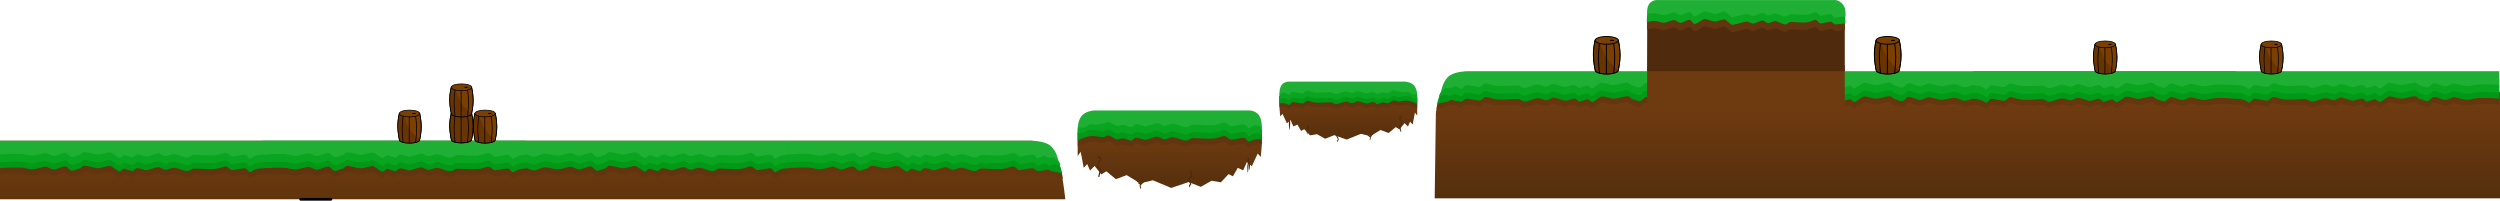 <svg version="1.1" xmlns="http://www.w3.org/2000/svg" xmlns:xlink="http://www.w3.org/1999/xlink" width="5038.445" height="404.401" viewBox="0,0,5038.445,404.401"><defs><linearGradient x1="456.198" y1="251.026" x2="456.198" y2="369.05" gradientUnits="userSpaceOnUse" id="color-1"><stop offset="0" stop-color="#733d11"/><stop offset="1" stop-color="#61340d"/></linearGradient><linearGradient x1="1740.14" y1="228.647" x2="1740.14" y2="328.446" gradientUnits="userSpaceOnUse" id="color-2"><stop offset="0" stop-color="#733d11"/><stop offset="1" stop-color="#59310d"/></linearGradient><linearGradient x1="2100.097" y1="160.751" x2="2100.097" y2="235.426" gradientUnits="userSpaceOnUse" id="color-3"><stop offset="0" stop-color="#733d11"/><stop offset="1" stop-color="#59310d"/></linearGradient><linearGradient x1="3347.642" y1="152.929" x2="3347.642" y2="367.05" gradientUnits="userSpaceOnUse" id="color-4"><stop offset="0" stop-color="#733d11"/><stop offset="1" stop-color="#542f0d"/></linearGradient></defs><g transform="translate(617.302,32.601)"><g data-paper-data="{&quot;isPaintingLayer&quot;:true}" fill-rule="nonzero" stroke-linejoin="miter" stroke-miterlimit="10" stroke-dasharray="" stroke-dashoffset="0" style="mix-blend-mode: normal"><path d="M1501.114,306.408l0,-27.882v27.882z" fill="#009817" stroke="none" stroke-width="0" stroke-linecap="butt"/><path d="M-617.302,369.05v-118.024h2078.5c0,0 51.924,5.294 60.407,64.616c4.125,16.229 8.093,53.408 8.093,53.408z" fill="url(#color-1)" stroke="none" stroke-width="0" stroke-linecap="butt"/><g fill="#61350f" stroke="none" stroke-width="0" stroke-linecap="butt"><path d="M-87.302,318.408v-27.882h530v27.882c0,0 -6.236,0.005 -15.302,2.465c-2.958,0.803 -9.509,5.406 -10.286,5.426c-4.334,0.112 -6.225,-8.192 -11.613,-7.758c-7.099,0.572 -15.061,2.705 -23.751,3.775c-6.508,0.802 -9.062,-9.133 -16.654,-7.164c-6.895,1.788 -13.207,4.542 -22.543,5.064c-12.308,0.688 -28.025,-1.177 -38.959,-1.087c-4.902,0.04 -8.402,5.013 -13.496,5.021c-8.127,0.014 -18.971,-6.708 -27.506,-6.672c-4.939,0.021 -11.938,4.084 -16.991,4.095c-2.821,0.006 -10.655,-5.383 -13.502,-5.374c-6.279,0.02 -19.116,6.334 -25.5,6.347c-1.495,0.003 -14.299,-4.804 -16.963,-4.23c-6.874,1.482 -7.495,6.033 -9.539,6.028c-2.005,-0.005 -15.505,-4.957 -17.499,-4.963c-1.17,-0.003 -7.337,5.839 -8.502,5.834c-4.036,-0.016 -16.037,-11.272 -19.997,-11.282c-7.501,-0.018 -16.847,4.458 -23.996,4.436c-6.709,-0.021 -21.224,-4.979 -27.506,-4.978c-4.277,0.001 -7.447,6.296 -11.499,6.294c-3.26,-0.002 -9.482,4.815 -14.875,3.478c-2.389,-0.592 -9.503,-8.405 -10.632,-8.401c-9.59,0.034 -17.662,6.348 -24.993,6.345c-2.109,-0.001 -14.111,-5.847 -16,-5.847c-3.752,0 -21.6,5.424 -25.495,5.473c-8.172,0.104 -17.401,-3.543 -24.499,-3.683c-8.92,-0.176 -16.667,-0.07 -22.99,0.145c-12.034,0.409 -18.912,1.212 -18.912,1.212zM-617.302,318.408v-27.882h530v27.882c0,0 -6.236,0.005 -15.302,2.465c-2.958,0.803 -9.509,5.406 -10.286,5.426c-4.334,0.112 -6.225,-8.192 -11.613,-7.758c-7.099,0.572 -15.061,2.705 -23.751,3.775c-6.508,0.802 -9.062,-9.133 -16.654,-7.164c-6.895,1.788 -13.207,4.542 -22.543,5.064c-12.308,0.688 -28.025,-1.177 -38.959,-1.087c-4.902,0.04 -8.402,5.013 -13.496,5.021c-8.127,0.014 -18.971,-6.708 -27.506,-6.672c-4.939,0.021 -11.938,4.084 -16.991,4.095c-2.821,0.006 -10.655,-5.383 -13.502,-5.374c-6.279,0.02 -19.116,6.334 -25.5,6.347c-1.495,0.003 -14.299,-4.804 -16.963,-4.23c-6.874,1.482 -7.495,6.033 -9.539,6.028c-2.005,-0.005 -15.505,-4.957 -17.499,-4.963c-1.17,-0.003 -7.337,5.839 -8.502,5.834c-4.036,-0.016 -16.037,-11.272 -19.997,-11.282c-7.501,-0.018 -16.847,4.458 -23.996,4.436c-6.709,-0.021 -21.224,-4.979 -27.506,-4.978c-4.277,0.001 -7.447,6.296 -11.499,6.294c-3.26,-0.002 -9.482,4.815 -14.875,3.478c-2.389,-0.592 -9.503,-8.405 -10.632,-8.401c-9.59,0.034 -17.662,6.348 -24.993,6.345c-2.109,-0.001 -14.111,-5.847 -16,-5.847c-3.752,0 -21.6,5.424 -25.495,5.473c-8.172,0.104 -17.401,-3.543 -24.499,-3.683c-8.92,-0.176 -16.667,-0.07 -22.99,0.145c-12.034,0.409 -18.912,1.212 -18.912,1.212z"/><path d="M-87.302,318.408v-27.882h1058.675v27.882c0,0 -6.236,0.005 -15.302,2.465c-2.958,0.803 -9.509,5.406 -10.286,5.426c-4.334,0.112 -6.225,-8.192 -11.613,-7.758c-7.099,0.572 -15.061,2.705 -23.751,3.775c-6.508,0.802 -9.062,-9.133 -16.654,-7.164c-6.895,1.788 -13.207,4.542 -22.543,5.064c-12.308,0.688 -28.025,-1.177 -38.959,-1.087c-4.902,0.04 -8.402,5.013 -13.496,5.021c-8.127,0.014 -18.971,-6.708 -27.506,-6.672c-4.939,0.021 -11.938,4.084 -16.991,4.095c-2.821,0.006 -10.655,-5.383 -13.502,-5.374c-6.279,0.02 -19.116,6.334 -25.5,6.347c-1.495,0.003 -14.299,-4.804 -16.963,-4.23c-6.874,1.482 -7.495,6.033 -9.539,6.028c-2.005,-0.005 -15.505,-4.957 -17.499,-4.963c-1.17,-0.003 -7.337,5.839 -8.502,5.834c-4.036,-0.016 -16.037,-11.272 -19.997,-11.282c-7.501,-0.018 -16.847,4.458 -23.996,4.436c-6.709,-0.021 -21.224,-4.979 -27.506,-4.978c-4.277,0.001 -7.447,6.296 -11.499,6.294c-3.26,-0.002 -9.482,4.815 -14.875,3.478c-2.389,-0.592 -9.503,-8.405 -10.632,-8.401c-9.59,0.034 -17.662,6.348 -24.993,6.345c-2.109,-0.001 -14.111,-5.847 -16,-5.847c-3.752,0 -21.6,5.424 -25.495,5.473c-8.172,0.104 -18.734,-3.876 -25.833,-4.016c-8.92,-0.176 -15.667,5.93 -21.99,6.145c-4.063,-0.059 -11.79,-2.823 -15.051,-4.234c-0.739,-0.32 -1.547,-0.391 -2.203,-0.376v0.155c0,0 -6.236,0.005 -15.302,2.465c-2.958,0.803 -9.509,5.406 -10.286,5.426c-4.334,0.112 -6.225,-8.192 -11.613,-7.758c-7.099,0.572 -15.061,2.705 -23.751,3.775c-6.508,0.802 -9.062,-9.133 -16.654,-7.164c-6.895,1.788 -13.207,4.542 -22.543,5.064c-12.308,0.688 -28.025,-1.177 -38.959,-1.087c-4.902,0.04 -8.402,5.013 -13.496,5.021c-8.127,0.014 -18.971,-6.708 -27.506,-6.672c-4.939,0.021 -11.938,4.084 -16.991,4.095c-2.821,0.006 -10.655,-5.383 -13.502,-5.374c-6.279,0.02 -19.116,6.334 -25.5,6.347c-1.495,0.003 -14.299,-4.804 -16.963,-4.23c-6.874,1.482 -7.495,6.033 -9.539,6.028c-2.005,-0.005 -15.505,-4.957 -17.499,-4.963c-1.17,-0.003 -7.337,5.839 -8.502,5.834c-4.036,-0.016 -16.037,-11.272 -19.997,-11.282c-7.501,-0.018 -16.847,4.458 -23.996,4.436c-6.709,-0.021 -21.224,-4.979 -27.506,-4.978c-4.277,0.001 -7.447,6.296 -11.499,6.294c-3.26,-0.002 -9.482,4.815 -14.875,3.478c-2.389,-0.592 -9.503,-8.405 -10.632,-8.401c-9.59,0.034 -17.662,6.348 -24.993,6.345c-2.109,-0.001 -14.111,-5.847 -16,-5.847c-3.752,0 -21.6,5.424 -25.495,5.473c-8.172,0.104 -17.401,-3.543 -24.499,-3.683c-8.92,-0.176 -16.667,-0.07 -22.99,0.145c-12.034,0.409 -18.912,1.212 -18.912,1.212z"/></g><path d="M970.864,318.408v-27.882l530.5,0.75c0,0 20.371,3.736 23.293,36.016c0.425,2.209 -20.793,-5.384 -20.793,-5.384c0,0 -9.236,-3.495 -18.302,-1.035c-2.958,0.803 -8.759,4.156 -9.536,4.176c-4.334,0.112 -6.975,-6.942 -12.363,-6.508c-7.099,0.572 -15.061,2.705 -23.751,3.775c-6.508,0.802 -9.062,-9.133 -16.654,-7.164c-6.895,1.788 -13.207,4.542 -22.543,5.064c-12.308,0.688 -28.025,-1.177 -38.959,-1.087c-4.902,0.04 -8.402,5.013 -13.496,5.021c-8.127,0.014 -18.971,-6.708 -27.506,-6.672c-4.939,0.021 -11.938,4.084 -16.991,4.095c-2.821,0.006 -10.655,-5.383 -13.502,-5.374c-6.279,0.02 -19.116,6.334 -25.5,6.347c-1.495,0.003 -14.299,-4.804 -16.963,-4.23c-6.874,1.482 -7.495,6.033 -9.539,6.028c-2.005,-0.005 -15.505,-4.957 -17.499,-4.963c-1.17,-0.003 -7.337,5.839 -8.502,5.834c-4.036,-0.016 -16.037,-11.272 -19.997,-11.282c-7.501,-0.018 -16.847,4.458 -23.996,4.436c-6.709,-0.021 -21.224,-4.979 -27.506,-4.978c-4.277,0.001 -7.447,6.296 -11.499,6.294c-3.26,-0.002 -9.482,4.815 -14.875,3.478c-2.389,-0.592 -9.503,-8.405 -10.632,-8.401c-9.59,0.034 -17.662,6.348 -24.993,6.345c-2.109,-0.001 -14.111,-5.847 -16,-5.847c-3.752,0 -21.6,5.424 -25.495,5.473c-8.172,0.104 -17.401,-3.543 -24.499,-3.683c-8.92,-0.176 -16.667,-0.07 -22.99,0.145c-12.034,0.409 -18.912,1.212 -18.912,1.212z" fill="#66370f" stroke="none" stroke-width="0" stroke-linecap="butt"/><path d="M969.698,306.408v-27.882h530.667c0,0 13.92,15.849 17.744,21.496c2.192,3.236 5.172,16.72 5.172,16.72c0,0 -16.993,-3.874 -21.372,-4.309c-1.981,-0.197 -5.477,-3.809 -7.013,-3.392c-2.958,0.803 -18.509,3.489 -19.286,3.51c-4.334,0.112 -7.725,-6.442 -13.113,-6.008c-7.099,0.572 -15.061,2.705 -23.751,3.775c-6.508,0.802 -9.062,-9.133 -16.654,-7.164c-6.895,1.788 -13.207,4.542 -22.543,5.064c-12.308,0.688 -28.025,-1.177 -38.959,-1.087c-4.902,0.04 -8.402,5.013 -13.496,5.021c-8.127,0.014 -18.971,-6.708 -27.506,-6.672c-4.939,0.021 -11.938,4.084 -16.991,4.095c-2.821,0.006 -10.655,-5.383 -13.502,-5.374c-6.279,0.02 -19.116,6.334 -25.5,6.347c-1.495,0.003 -14.299,-4.804 -16.963,-4.23c-6.874,1.482 -7.495,6.033 -9.539,6.028c-2.005,-0.005 -15.505,-4.957 -17.499,-4.963c-1.17,-0.003 -7.337,5.839 -8.502,5.834c-4.036,-0.016 -16.037,-11.272 -19.997,-11.282c-7.501,-0.018 -16.847,4.458 -23.996,4.436c-6.709,-0.021 -21.224,-4.979 -27.506,-4.978c-4.277,0.001 -7.447,6.296 -11.499,6.294c-3.26,-0.002 -9.482,4.815 -14.875,3.478c-2.389,-0.592 -9.503,-8.405 -10.632,-8.401c-9.59,0.034 -17.662,6.348 -24.993,6.345c-2.109,-0.001 -14.111,-5.847 -16,-5.847c-3.752,0 -21.6,5.424 -25.495,5.473c-8.172,0.104 -17.401,-3.543 -24.499,-3.683c-8.92,-0.176 -16.667,-0.07 -22.99,0.145c-12.034,0.409 -18.912,1.212 -18.912,1.212z" fill="#009817" stroke="none" stroke-width="0" stroke-linecap="butt"/><path d="M970.998,294.408v-27.882h530c0,0 19.709,30.484 18.5,32.882c-0.91,1.806 -5.599,-0.667 -11.025,-1.519c-3.777,-0.593 -5.769,3.463 -10.467,2.402c-5.898,-1.332 -9.331,-3.955 -11.31,-3.417c-2.958,0.803 -10.259,4.656 -11.036,4.676c-4.334,0.112 -6.475,-7.442 -11.863,-7.008c-7.099,0.572 -15.061,2.705 -23.751,3.775c-6.508,0.802 -9.062,-9.133 -16.654,-7.164c-6.895,1.788 -13.207,4.542 -22.543,5.064c-12.308,0.688 -28.025,-1.177 -38.959,-1.087c-4.902,0.04 -8.402,5.013 -13.496,5.021c-8.127,0.014 -18.971,-6.708 -27.506,-6.672c-4.939,0.021 -11.938,4.084 -16.991,4.095c-2.821,0.006 -10.655,-5.383 -13.502,-5.374c-6.279,0.02 -19.116,6.334 -25.5,6.347c-1.495,0.003 -14.299,-4.804 -16.963,-4.23c-6.874,1.482 -7.495,6.033 -9.539,6.028c-2.005,-0.005 -15.505,-4.957 -17.499,-4.963c-1.17,-0.003 -7.337,5.839 -8.502,5.834c-4.036,-0.016 -16.037,-11.272 -19.997,-11.282c-7.501,-0.018 -16.847,4.458 -23.996,4.436c-6.709,-0.021 -21.224,-4.979 -27.506,-4.978c-4.277,0.001 -7.447,6.296 -11.499,6.294c-3.26,-0.002 -9.482,4.815 -14.875,3.478c-2.389,-0.592 -9.503,-8.405 -10.632,-8.401c-9.59,0.034 -17.662,6.348 -24.993,6.345c-2.109,-0.001 -14.111,-5.847 -16,-5.847c-3.752,0 -21.6,5.424 -25.495,5.473c-8.172,0.104 -17.401,-3.543 -24.499,-3.683c-8.92,-0.176 -16.667,-0.07 -22.99,0.145c-12.034,0.409 -18.912,1.212 -18.912,1.212z" fill="#09a521" stroke="none" stroke-width="0" stroke-linecap="butt"/><path d="M970.864,278.908v-27.882h491.083c0,0 22.332,0.322 34.755,7.925c13.141,8.043 18.662,28.46 18.662,31.099c0,3.145 -8.25,-5.392 -8.25,-5.392c0,0 -7.097,1.46 -11.584,0.316c-4.179,-1.065 -5.596,-4.787 -9.968,-3.601c-2.958,0.803 -9.509,5.406 -10.286,5.426c-4.334,0.112 -6.225,-8.192 -11.613,-7.758c-7.099,0.572 -15.061,2.705 -23.751,3.775c-6.508,0.802 -9.062,-9.133 -16.654,-7.164c-6.895,1.788 -13.207,4.542 -22.543,5.064c-12.308,0.688 -28.025,-1.177 -38.959,-1.087c-4.902,0.04 -8.402,5.013 -13.496,5.021c-8.127,0.014 -18.971,-6.708 -27.506,-6.672c-4.939,0.021 -11.938,4.084 -16.991,4.095c-2.821,0.006 -10.655,-5.383 -13.502,-5.374c-6.279,0.02 -19.116,6.334 -25.5,6.347c-1.495,0.003 -14.299,-4.804 -16.963,-4.23c-6.874,1.482 -7.495,6.033 -9.539,6.028c-2.005,-0.005 -15.505,-4.957 -17.499,-4.963c-1.17,-0.003 -7.337,5.839 -8.502,5.834c-4.036,-0.016 -16.037,-11.272 -19.997,-11.282c-7.501,-0.018 -16.847,4.458 -23.996,4.436c-6.709,-0.021 -21.224,-4.979 -27.506,-4.978c-4.277,0.001 -7.447,6.296 -11.499,6.294c-3.26,-0.002 -9.482,4.815 -14.875,3.478c-2.389,-0.592 -9.503,-8.405 -10.632,-8.401c-9.59,0.034 -17.662,6.348 -24.993,6.345c-2.109,-0.001 -14.111,-5.847 -16,-5.847c-3.752,0 -21.6,5.424 -25.495,5.473c-8.172,0.104 -17.401,-3.543 -24.499,-3.683c-8.92,-0.176 -16.667,-0.07 -22.99,0.145c-12.034,0.409 -18.912,1.212 -18.912,1.212z" fill="#1eaf34" stroke="none" stroke-width="0" stroke-linecap="butt"/><g fill="#009817" stroke="none" stroke-width="0" stroke-linecap="butt"><path d="M-87.302,306.408v-27.882h530v27.882c0,0 -6.236,0.005 -15.302,2.465c-2.958,0.803 -9.509,5.406 -10.286,5.426c-4.334,0.112 -6.225,-8.192 -11.613,-7.758c-7.099,0.572 -15.061,2.705 -23.751,3.775c-6.508,0.802 -9.062,-9.133 -16.654,-7.164c-6.895,1.788 -13.207,4.542 -22.543,5.064c-12.308,0.688 -28.025,-1.177 -38.959,-1.087c-4.902,0.04 -8.402,5.013 -13.496,5.021c-8.127,0.014 -18.971,-6.708 -27.506,-6.672c-4.939,0.021 -11.938,4.084 -16.991,4.095c-2.821,0.006 -10.655,-5.383 -13.502,-5.374c-6.279,0.02 -19.116,6.334 -25.5,6.347c-1.495,0.003 -14.299,-4.804 -16.963,-4.23c-6.874,1.482 -7.495,6.033 -9.539,6.028c-2.005,-0.005 -15.505,-4.957 -17.499,-4.963c-1.17,-0.003 -7.337,5.839 -8.502,5.834c-4.036,-0.016 -16.037,-11.272 -19.997,-11.282c-7.501,-0.018 -16.847,4.458 -23.996,4.436c-6.709,-0.021 -21.224,-4.979 -27.506,-4.978c-4.277,0.001 -7.447,6.296 -11.499,6.294c-3.26,-0.002 -9.482,4.815 -14.875,3.478c-2.389,-0.592 -9.503,-8.405 -10.632,-8.401c-9.59,0.034 -17.662,6.348 -24.993,6.345c-2.109,-0.001 -14.111,-5.847 -16,-5.847c-3.752,0 -21.6,5.424 -25.495,5.473c-8.172,0.104 -17.401,-3.543 -24.499,-3.683c-8.92,-0.176 -16.667,-0.07 -22.99,0.145c-12.034,0.409 -18.912,1.212 -18.912,1.212zM-617.302,306.408v-27.882h530v27.882c0,0 -6.236,0.005 -15.302,2.465c-2.958,0.803 -9.509,5.406 -10.286,5.426c-4.334,0.112 -6.225,-8.192 -11.613,-7.758c-7.099,0.572 -15.061,2.705 -23.751,3.775c-6.508,0.802 -9.062,-9.133 -16.654,-7.164c-6.895,1.788 -13.207,4.542 -22.543,5.064c-12.308,0.688 -28.025,-1.177 -38.959,-1.087c-4.902,0.04 -8.402,5.013 -13.496,5.021c-8.127,0.014 -18.971,-6.708 -27.506,-6.672c-4.939,0.021 -11.938,4.084 -16.991,4.095c-2.821,0.006 -10.655,-5.383 -13.502,-5.374c-6.279,0.02 -19.116,6.334 -25.5,6.347c-1.495,0.003 -14.299,-4.804 -16.963,-4.23c-6.874,1.482 -7.495,6.033 -9.539,6.028c-2.005,-0.005 -15.505,-4.957 -17.499,-4.963c-1.17,-0.003 -7.337,5.839 -8.502,5.834c-4.036,-0.016 -16.037,-11.272 -19.997,-11.282c-7.501,-0.018 -16.847,4.458 -23.996,4.436c-6.709,-0.021 -21.224,-4.979 -27.506,-4.978c-4.277,0.001 -7.447,6.296 -11.499,6.294c-3.26,-0.002 -9.482,4.815 -14.875,3.478c-2.389,-0.592 -9.503,-8.405 -10.632,-8.401c-9.59,0.034 -17.662,6.348 -24.993,6.345c-2.109,-0.001 -14.111,-5.847 -16,-5.847c-3.752,0 -21.6,5.424 -25.495,5.473c-8.172,0.104 -17.401,-3.543 -24.499,-3.683c-8.92,-0.176 -16.667,-0.07 -22.99,0.145c-12.034,0.409 -18.912,1.212 -18.912,1.212z"/><path d="M-87.302,306.408v-27.882h1058.675v27.882c0,0 -6.236,0.005 -15.302,2.465c-2.958,0.803 -9.509,5.406 -10.286,5.426c-4.334,0.112 -6.225,-8.192 -11.613,-7.758c-7.099,0.572 -15.061,2.705 -23.751,3.775c-6.508,0.802 -9.062,-9.133 -16.654,-7.164c-6.895,1.788 -13.207,4.542 -22.543,5.064c-12.308,0.688 -28.025,-1.177 -38.959,-1.087c-4.902,0.04 -8.402,5.013 -13.496,5.021c-8.127,0.014 -18.971,-6.708 -27.506,-6.672c-4.939,0.021 -11.938,4.084 -16.991,4.095c-2.821,0.006 -10.655,-5.383 -13.502,-5.374c-6.279,0.02 -19.116,6.334 -25.5,6.347c-1.495,0.003 -14.299,-4.804 -16.963,-4.23c-6.874,1.482 -7.495,6.033 -9.539,6.028c-2.005,-0.005 -15.505,-4.957 -17.499,-4.963c-1.17,-0.003 -7.337,5.839 -8.502,5.834c-4.036,-0.016 -16.037,-11.272 -19.997,-11.282c-7.501,-0.018 -16.847,4.458 -23.996,4.436c-6.709,-0.021 -21.224,-4.979 -27.506,-4.978c-4.277,0.001 -7.447,6.296 -11.499,6.294c-3.26,-0.002 -9.482,4.815 -14.875,3.478c-2.389,-0.592 -9.503,-8.405 -10.632,-8.401c-9.59,0.034 -17.662,6.348 -24.993,6.345c-2.109,-0.001 -14.111,-5.847 -16,-5.847c-3.752,0 -21.6,5.424 -25.495,5.473c-8.172,0.104 -18.734,-3.876 -25.833,-4.016c-8.92,-0.176 -15.667,5.93 -21.99,6.145c-4.063,-0.059 -11.79,-2.823 -15.051,-4.234c-0.739,-0.32 -1.547,-0.391 -2.203,-0.376v0.155c0,0 -6.236,0.005 -15.302,2.465c-2.958,0.803 -9.509,5.406 -10.286,5.426c-4.334,0.112 -6.225,-8.192 -11.613,-7.758c-7.099,0.572 -15.061,2.705 -23.751,3.775c-6.508,0.802 -9.062,-9.133 -16.654,-7.164c-6.895,1.788 -13.207,4.542 -22.543,5.064c-12.308,0.688 -28.025,-1.177 -38.959,-1.087c-4.902,0.04 -8.402,5.013 -13.496,5.021c-8.127,0.014 -18.971,-6.708 -27.506,-6.672c-4.939,0.021 -11.938,4.084 -16.991,4.095c-2.821,0.006 -10.655,-5.383 -13.502,-5.374c-6.279,0.02 -19.116,6.334 -25.5,6.347c-1.495,0.003 -14.299,-4.804 -16.963,-4.23c-6.874,1.482 -7.495,6.033 -9.539,6.028c-2.005,-0.005 -15.505,-4.957 -17.499,-4.963c-1.17,-0.003 -7.337,5.839 -8.502,5.834c-4.036,-0.016 -16.037,-11.272 -19.997,-11.282c-7.501,-0.018 -16.847,4.458 -23.996,4.436c-6.709,-0.021 -21.224,-4.979 -27.506,-4.978c-4.277,0.001 -7.447,6.296 -11.499,6.294c-3.26,-0.002 -9.482,4.815 -14.875,3.478c-2.389,-0.592 -9.503,-8.405 -10.632,-8.401c-9.59,0.034 -17.662,6.348 -24.993,6.345c-2.109,-0.001 -14.111,-5.847 -16,-5.847c-3.752,0 -21.6,5.424 -25.495,5.473c-8.172,0.104 -17.401,-3.543 -24.499,-3.683c-8.92,-0.176 -16.667,-0.07 -22.99,0.145c-12.034,0.409 -18.912,1.212 -18.912,1.212z"/></g><g fill="#09a521" stroke="none" stroke-width="0" stroke-linecap="butt"><path d="M-87.302,294.408v-27.882h530v27.882c0,0 -6.236,0.005 -15.302,2.465c-2.958,0.803 -9.509,5.406 -10.286,5.426c-4.334,0.112 -6.225,-8.192 -11.613,-7.758c-7.099,0.572 -15.061,2.705 -23.751,3.775c-6.508,0.802 -9.062,-9.133 -16.654,-7.164c-6.895,1.788 -13.207,4.542 -22.543,5.064c-12.308,0.688 -28.025,-1.177 -38.959,-1.087c-4.902,0.04 -8.402,5.013 -13.496,5.021c-8.127,0.014 -18.971,-6.708 -27.506,-6.672c-4.939,0.021 -11.938,4.084 -16.991,4.095c-2.821,0.006 -10.655,-5.383 -13.502,-5.374c-6.279,0.02 -19.116,6.334 -25.5,6.347c-1.495,0.003 -14.299,-4.804 -16.963,-4.23c-6.874,1.482 -7.495,6.033 -9.539,6.028c-2.005,-0.005 -15.505,-4.957 -17.499,-4.963c-1.17,-0.003 -7.337,5.839 -8.502,5.834c-4.036,-0.016 -16.037,-11.272 -19.997,-11.282c-7.501,-0.018 -16.847,4.458 -23.996,4.436c-6.709,-0.021 -21.224,-4.979 -27.506,-4.978c-4.277,0.001 -7.447,6.296 -11.499,6.294c-3.26,-0.002 -9.482,4.815 -14.875,3.478c-2.389,-0.592 -9.503,-8.405 -10.632,-8.401c-9.59,0.034 -17.662,6.348 -24.993,6.345c-2.109,-0.001 -14.111,-5.847 -16,-5.847c-3.752,0 -21.6,5.424 -25.495,5.473c-8.172,0.104 -17.401,-3.543 -24.499,-3.683c-8.92,-0.176 -16.667,-0.07 -22.99,0.145c-12.034,0.409 -18.912,1.212 -18.912,1.212zM-617.302,294.408v-27.882h530v27.882c0,0 -6.236,0.005 -15.302,2.465c-2.958,0.803 -9.509,5.406 -10.286,5.426c-4.334,0.112 -6.225,-8.192 -11.613,-7.758c-7.099,0.572 -15.061,2.705 -23.751,3.775c-6.508,0.802 -9.062,-9.133 -16.654,-7.164c-6.895,1.788 -13.207,4.542 -22.543,5.064c-12.308,0.688 -28.025,-1.177 -38.959,-1.087c-4.902,0.04 -8.402,5.013 -13.496,5.021c-8.127,0.014 -18.971,-6.708 -27.506,-6.672c-4.939,0.021 -11.938,4.084 -16.991,4.095c-2.821,0.006 -10.655,-5.383 -13.502,-5.374c-6.279,0.02 -19.116,6.334 -25.5,6.347c-1.495,0.003 -14.299,-4.804 -16.963,-4.23c-6.874,1.482 -7.495,6.033 -9.539,6.028c-2.005,-0.005 -15.505,-4.957 -17.499,-4.963c-1.17,-0.003 -7.337,5.839 -8.502,5.834c-4.036,-0.016 -16.037,-11.272 -19.997,-11.282c-7.501,-0.018 -16.847,4.458 -23.996,4.436c-6.709,-0.021 -21.224,-4.979 -27.506,-4.978c-4.277,0.001 -7.447,6.296 -11.499,6.294c-3.26,-0.002 -9.482,4.815 -14.875,3.478c-2.389,-0.592 -9.503,-8.405 -10.632,-8.401c-9.59,0.034 -17.662,6.348 -24.993,6.345c-2.109,-0.001 -14.111,-5.847 -16,-5.847c-3.752,0 -21.6,5.424 -25.495,5.473c-8.172,0.104 -17.401,-3.543 -24.499,-3.683c-8.92,-0.176 -16.667,-0.07 -22.99,0.145c-12.034,0.409 -18.912,1.212 -18.912,1.212z"/><path d="M-87.302,294.408v-27.882h1058.675v27.882c0,0 -6.236,0.005 -15.302,2.465c-2.958,0.803 -9.509,5.406 -10.286,5.426c-4.334,0.112 -6.225,-8.192 -11.613,-7.758c-7.099,0.572 -15.061,2.705 -23.751,3.775c-6.508,0.802 -9.062,-9.133 -16.654,-7.164c-6.895,1.788 -13.207,4.542 -22.543,5.064c-12.308,0.688 -28.025,-1.177 -38.959,-1.087c-4.902,0.04 -8.402,5.013 -13.496,5.021c-8.127,0.014 -18.971,-6.708 -27.506,-6.672c-4.939,0.021 -11.938,4.084 -16.991,4.095c-2.821,0.006 -10.655,-5.383 -13.502,-5.374c-6.279,0.02 -19.116,6.334 -25.5,6.347c-1.495,0.003 -14.299,-4.804 -16.963,-4.23c-6.874,1.482 -7.495,6.033 -9.539,6.028c-2.005,-0.005 -15.505,-4.957 -17.499,-4.963c-1.17,-0.003 -7.337,5.839 -8.502,5.834c-4.036,-0.016 -16.037,-11.272 -19.997,-11.282c-7.501,-0.018 -16.847,4.458 -23.996,4.436c-6.709,-0.021 -21.224,-4.979 -27.506,-4.978c-4.277,0.001 -7.447,6.296 -11.499,6.294c-3.26,-0.002 -9.482,4.815 -14.875,3.478c-2.389,-0.592 -9.503,-8.405 -10.632,-8.401c-9.59,0.034 -17.662,6.348 -24.993,6.345c-2.109,-0.001 -14.111,-5.847 -16,-5.847c-3.752,0 -21.6,5.424 -25.495,5.473c-8.172,0.104 -18.734,-3.876 -25.833,-4.016c-8.92,-0.176 -15.667,5.93 -21.99,6.145c-4.063,-0.059 -11.79,-2.823 -15.051,-4.234c-0.739,-0.32 -1.547,-0.391 -2.203,-0.376v0.155c0,0 -6.236,0.005 -15.302,2.465c-2.958,0.803 -9.509,5.406 -10.286,5.426c-4.334,0.112 -6.225,-8.192 -11.613,-7.758c-7.099,0.572 -15.061,2.705 -23.751,3.775c-6.508,0.802 -9.062,-9.133 -16.654,-7.164c-6.895,1.788 -13.207,4.542 -22.543,5.064c-12.308,0.688 -28.025,-1.177 -38.959,-1.087c-4.902,0.04 -8.402,5.013 -13.496,5.021c-8.127,0.014 -18.971,-6.708 -27.506,-6.672c-4.939,0.021 -11.938,4.084 -16.991,4.095c-2.821,0.006 -10.655,-5.383 -13.502,-5.374c-6.279,0.02 -19.116,6.334 -25.5,6.347c-1.495,0.003 -14.299,-4.804 -16.963,-4.23c-6.874,1.482 -7.495,6.033 -9.539,6.028c-2.005,-0.005 -15.505,-4.957 -17.499,-4.963c-1.17,-0.003 -7.337,5.839 -8.502,5.834c-4.036,-0.016 -16.037,-11.272 -19.997,-11.282c-7.501,-0.018 -16.847,4.458 -23.996,4.436c-6.709,-0.021 -21.224,-4.979 -27.506,-4.978c-4.277,0.001 -7.447,6.296 -11.499,6.294c-3.26,-0.002 -9.482,4.815 -14.875,3.478c-2.389,-0.592 -9.503,-8.405 -10.632,-8.401c-9.59,0.034 -17.662,6.348 -24.993,6.345c-2.109,-0.001 -14.111,-5.847 -16,-5.847c-3.752,0 -21.6,5.424 -25.495,5.473c-8.172,0.104 -17.401,-3.543 -24.499,-3.683c-8.92,-0.176 -16.667,-0.07 -22.99,0.145c-12.034,0.409 -18.912,1.212 -18.912,1.212z"/></g><g fill="#1eaf34" stroke="none" stroke-width="0" stroke-linecap="butt"><path d="M-87.302,278.908v-27.882h530v27.882c0,0 -6.236,0.005 -15.302,2.465c-2.958,0.803 -9.509,5.406 -10.286,5.426c-4.334,0.112 -6.225,-8.192 -11.613,-7.758c-7.099,0.572 -15.061,2.705 -23.751,3.775c-6.508,0.802 -9.062,-9.133 -16.654,-7.164c-6.895,1.788 -13.207,4.542 -22.543,5.064c-12.308,0.688 -28.025,-1.177 -38.959,-1.087c-4.902,0.04 -8.402,5.013 -13.496,5.021c-8.127,0.014 -18.971,-6.708 -27.506,-6.672c-4.939,0.021 -11.938,4.084 -16.991,4.095c-2.821,0.006 -10.655,-5.383 -13.502,-5.374c-6.279,0.02 -19.116,6.334 -25.5,6.347c-1.495,0.003 -14.299,-4.804 -16.963,-4.23c-6.874,1.482 -7.495,6.033 -9.539,6.028c-2.005,-0.005 -15.505,-4.957 -17.499,-4.963c-1.17,-0.003 -7.337,5.839 -8.502,5.834c-4.036,-0.016 -16.037,-11.272 -19.997,-11.282c-7.501,-0.018 -16.847,4.458 -23.996,4.436c-6.709,-0.021 -21.224,-4.979 -27.506,-4.978c-4.277,0.001 -7.447,6.296 -11.499,6.294c-3.26,-0.002 -9.482,4.815 -14.875,3.478c-2.389,-0.592 -9.503,-8.405 -10.632,-8.401c-9.59,0.034 -17.662,6.348 -24.993,6.345c-2.109,-0.001 -14.111,-5.847 -16,-5.847c-3.752,0 -21.6,5.424 -25.495,5.473c-8.172,0.104 -17.401,-3.543 -24.499,-3.683c-8.92,-0.176 -16.667,-0.07 -22.99,0.145c-12.034,0.409 -18.912,1.212 -18.912,1.212zM-617.302,278.908v-27.882h530v27.882c0,0 -6.236,0.005 -15.302,2.465c-2.958,0.803 -9.509,5.406 -10.286,5.426c-4.334,0.112 -6.225,-8.192 -11.613,-7.758c-7.099,0.572 -15.061,2.705 -23.751,3.775c-6.508,0.802 -9.062,-9.133 -16.654,-7.164c-6.895,1.788 -13.207,4.542 -22.543,5.064c-12.308,0.688 -28.025,-1.177 -38.959,-1.087c-4.902,0.04 -8.402,5.013 -13.496,5.021c-8.127,0.014 -18.971,-6.708 -27.506,-6.672c-4.939,0.021 -11.938,4.084 -16.991,4.095c-2.821,0.006 -10.655,-5.383 -13.502,-5.374c-6.279,0.02 -19.116,6.334 -25.5,6.347c-1.495,0.003 -14.299,-4.804 -16.963,-4.23c-6.874,1.482 -7.495,6.033 -9.539,6.028c-2.005,-0.005 -15.505,-4.957 -17.499,-4.963c-1.17,-0.003 -7.337,5.839 -8.502,5.834c-4.036,-0.016 -16.037,-11.272 -19.997,-11.282c-7.501,-0.018 -16.847,4.458 -23.996,4.436c-6.709,-0.021 -21.224,-4.979 -27.506,-4.978c-4.277,0.001 -7.447,6.296 -11.499,6.294c-3.26,-0.002 -9.482,4.815 -14.875,3.478c-2.389,-0.592 -9.503,-8.405 -10.632,-8.401c-9.59,0.034 -17.662,6.348 -24.993,6.345c-2.109,-0.001 -14.111,-5.847 -16,-5.847c-3.752,0 -21.6,5.424 -25.495,5.473c-8.172,0.104 -17.401,-3.543 -24.499,-3.683c-8.92,-0.176 -16.667,-0.07 -22.99,0.145c-12.034,0.409 -18.912,1.212 -18.912,1.212z"/><path d="M-87.302,278.908v-27.882h1058.675v27.882c0,0 -6.236,0.005 -15.302,2.465c-2.958,0.803 -9.509,5.406 -10.286,5.426c-4.334,0.112 -6.225,-8.192 -11.613,-7.758c-7.099,0.572 -15.061,2.705 -23.751,3.775c-6.508,0.802 -9.062,-9.133 -16.654,-7.164c-6.895,1.788 -13.207,4.542 -22.543,5.064c-12.308,0.688 -28.025,-1.177 -38.959,-1.087c-4.902,0.04 -8.402,5.013 -13.496,5.021c-8.127,0.014 -18.971,-6.708 -27.506,-6.672c-4.939,0.021 -11.938,4.084 -16.991,4.095c-2.821,0.006 -10.655,-5.383 -13.502,-5.374c-6.279,0.02 -19.116,6.334 -25.5,6.347c-1.495,0.003 -14.299,-4.804 -16.963,-4.23c-6.874,1.482 -7.495,6.033 -9.539,6.028c-2.005,-0.005 -15.505,-4.957 -17.499,-4.963c-1.17,-0.003 -7.337,5.839 -8.502,5.834c-4.036,-0.016 -16.037,-11.272 -19.997,-11.282c-7.501,-0.018 -16.847,4.458 -23.996,4.436c-6.709,-0.021 -21.224,-4.979 -27.506,-4.978c-4.277,0.001 -7.447,6.296 -11.499,6.294c-3.26,-0.002 -9.482,4.815 -14.875,3.478c-2.389,-0.592 -9.503,-8.405 -10.632,-8.401c-9.59,0.034 -17.662,6.348 -24.993,6.345c-2.109,-0.001 -14.111,-5.847 -16,-5.847c-3.752,0 -21.6,5.424 -25.495,5.473c-8.172,0.104 -18.734,-3.876 -25.833,-4.016c-8.92,-0.176 -15.667,5.93 -21.99,6.145c-4.063,-0.059 -11.79,-2.823 -15.051,-4.234c-0.739,-0.32 -1.547,-0.391 -2.203,-0.376v0.155c0,0 -6.236,0.005 -15.302,2.465c-2.958,0.803 -9.509,5.406 -10.286,5.426c-4.334,0.112 -6.225,-8.192 -11.613,-7.758c-7.099,0.572 -15.061,2.705 -23.751,3.775c-6.508,0.802 -9.062,-9.133 -16.654,-7.164c-6.895,1.788 -13.207,4.542 -22.543,5.064c-12.308,0.688 -28.025,-1.177 -38.959,-1.087c-4.902,0.04 -8.402,5.013 -13.496,5.021c-8.127,0.014 -18.971,-6.708 -27.506,-6.672c-4.939,0.021 -11.938,4.084 -16.991,4.095c-2.821,0.006 -10.655,-5.383 -13.502,-5.374c-6.279,0.02 -19.116,6.334 -25.5,6.347c-1.495,0.003 -14.299,-4.804 -16.963,-4.23c-6.874,1.482 -7.495,6.033 -9.539,6.028c-2.005,-0.005 -15.505,-4.957 -17.499,-4.963c-1.17,-0.003 -7.337,5.839 -8.502,5.834c-4.036,-0.016 -16.037,-11.272 -19.997,-11.282c-7.501,-0.018 -16.847,4.458 -23.996,4.436c-6.709,-0.021 -21.224,-4.979 -27.506,-4.978c-4.277,0.001 -7.447,6.296 -11.499,6.294c-3.26,-0.002 -9.482,4.815 -14.875,3.478c-2.389,-0.592 -9.503,-8.405 -10.632,-8.401c-9.59,0.034 -17.662,6.348 -24.993,6.345c-2.109,-0.001 -14.111,-5.847 -16,-5.847c-3.752,0 -21.6,5.424 -25.495,5.473c-8.172,0.104 -17.401,-3.543 -24.499,-3.683c-8.92,-0.176 -16.667,-0.07 -22.99,0.145c-12.034,0.409 -18.912,1.212 -18.912,1.212z"/></g><g><path d="M187.467,249.024c0,0 -2.965,-13.306 -3.143,-26.715c-0.187,-14.123 3.143,-26.453 3.143,-26.453h41.14c0,0 3.057,13.256 3.143,26.476c0.084,12.928 -3.143,26.692 -3.143,26.692c0,3.787 -9.21,6.857 -20.57,6.857c-11.361,0 -20.57,-3.07 -20.57,-6.857z" data-paper-data="{&quot;index&quot;:null}" fill="#7b3f01" stroke="#000000" stroke-width="1.5" stroke-linecap="butt"/><path d="M188.25,248.67c0,0 -2.852,-12.799 -3.023,-25.698c-0.18,-13.586 2.583,-25.445 2.583,-25.445l8.348,3.193c0,0 5.592,18.736 12.819,28.601c10.74,14.661 19.608,19.095 19.608,19.095c0,3.643 -9.621,6.85 -20.549,6.85c-10.928,0 -19.787,-2.953 -19.787,-6.596z" data-paper-data="{&quot;index&quot;:null}" fill="#683401" stroke="#000000" stroke-width="0" stroke-linecap="butt"/><path d="M187.467,249.024c0,0 -2.965,-13.306 -3.143,-26.715c-0.187,-14.123 3.143,-26.453 3.143,-26.453h41.14c0,0 3.057,13.256 3.143,26.476c0.084,12.928 -3.143,26.692 -3.143,26.692c0,3.787 -9.21,6.857 -20.57,6.857c-11.361,0 -20.57,-3.07 -20.57,-6.857z" data-paper-data="{&quot;index&quot;:null}" fill="none" stroke="#000000" stroke-width="1.5" stroke-linecap="butt"/><path d="M208.037,189.313c11.361,0 20.57,3.07 20.57,6.857c0,3.787 -9.21,6.857 -20.57,6.857c-11.361,0 -20.57,-3.07 -20.57,-6.857c0,-3.787 9.21,-6.857 20.57,-6.857z" data-paper-data="{&quot;index&quot;:null}" fill="#7b3f01" stroke="#000000" stroke-width="1.5" stroke-linecap="butt"/><path d="M217.418,194.98c2.051,0 3.714,0.554 3.714,1.238c0,0.684 -1.663,1.238 -3.714,1.238c-2.051,0 -3.714,-0.554 -3.714,-1.238c0,-0.684 1.663,-1.238 3.714,-1.238z" data-paper-data="{&quot;index&quot;:null}" fill="#000000" stroke="none" stroke-width="0" stroke-linecap="butt"/><path d="M220.373,202.055c0,0 1.919,12.25 1.857,24.121c-0.07,13.435 -1.857,27.59 -1.857,27.59" data-paper-data="{&quot;index&quot;:null}" fill="none" stroke="#000000" stroke-width="1.5" stroke-linecap="round"/><path d="M195.089,253.766c0,0 -1.861,-15.956 -1.857,-27.753c0.003,-10.732 1.857,-23.958 1.857,-23.958" data-paper-data="{&quot;index&quot;:null}" fill="none" stroke="#000000" stroke-width="1.5" stroke-linecap="round"/><path d="M207.394,254.738v-51.711" data-paper-data="{&quot;index&quot;:null}" fill="none" stroke="#000000" stroke-width="1.5" stroke-linecap="round"/></g><g><path d="M339.8,249.024c0,0 -2.965,-13.306 -3.143,-26.715c-0.187,-14.123 3.143,-26.453 3.143,-26.453h41.14c0,0 3.057,13.256 3.143,26.476c0.084,12.928 -3.143,26.692 -3.143,26.692c0,3.787 -9.21,6.857 -20.57,6.857c-11.361,0 -20.57,-3.07 -20.57,-6.857z" data-paper-data="{&quot;index&quot;:null}" fill="#7b3f01" stroke="#000000" stroke-width="1.5" stroke-linecap="butt"/><path d="M340.584,248.67c0,0 -2.852,-12.799 -3.023,-25.698c-0.18,-13.586 2.583,-25.445 2.583,-25.445l8.348,3.193c0,0 5.592,18.736 12.819,28.601c10.74,14.661 19.608,19.095 19.608,19.095c0,3.643 -9.621,6.85 -20.549,6.85c-10.928,0 -19.787,-2.953 -19.787,-6.596z" data-paper-data="{&quot;index&quot;:null}" fill="#683401" stroke="#000000" stroke-width="0" stroke-linecap="butt"/><path d="M339.8,249.024c0,0 -2.965,-13.306 -3.143,-26.715c-0.187,-14.123 3.143,-26.453 3.143,-26.453h41.14c0,0 3.057,13.256 3.143,26.476c0.084,12.928 -3.143,26.692 -3.143,26.692c0,3.787 -9.21,6.857 -20.57,6.857c-11.361,0 -20.57,-3.07 -20.57,-6.857z" data-paper-data="{&quot;index&quot;:null}" fill="none" stroke="#000000" stroke-width="1.5" stroke-linecap="butt"/><path d="M360.371,189.313c11.361,0 20.57,3.07 20.57,6.857c0,3.787 -9.21,6.857 -20.57,6.857c-11.361,0 -20.57,-3.07 -20.57,-6.857c0,-3.787 9.21,-6.857 20.57,-6.857z" data-paper-data="{&quot;index&quot;:null}" fill="#7b3f01" stroke="#000000" stroke-width="1.5" stroke-linecap="butt"/><path d="M369.751,194.98c2.051,0 3.714,0.554 3.714,1.238c0,0.684 -1.663,1.238 -3.714,1.238c-2.051,0 -3.714,-0.554 -3.714,-1.238c0,-0.684 1.663,-1.238 3.714,-1.238z" data-paper-data="{&quot;index&quot;:null}" fill="#000000" stroke="none" stroke-width="0" stroke-linecap="butt"/><path d="M372.707,202.055c0,0 1.919,12.25 1.857,24.121c-0.07,13.435 -1.857,27.59 -1.857,27.59" data-paper-data="{&quot;index&quot;:null}" fill="none" stroke="#000000" stroke-width="1.5" stroke-linecap="round"/><path d="M347.422,253.766c0,0 -1.861,-15.956 -1.857,-27.753c0.003,-10.732 1.857,-23.958 1.857,-23.958" data-paper-data="{&quot;index&quot;:null}" fill="none" stroke="#000000" stroke-width="1.5" stroke-linecap="round"/><path d="M359.728,203.027v51.711" data-paper-data="{&quot;index&quot;:null}" fill="none" stroke="#000000" stroke-width="1.5" stroke-linecap="round"/></g><path d="M292.1,248.643c0,0 -2.965,-13.306 -3.143,-26.715c-0.187,-14.123 3.143,-26.453 3.143,-26.453h41.14c0,0 3.057,13.256 3.143,26.476c0.084,12.928 -3.143,26.692 -3.143,26.692c0,3.787 -9.21,6.857 -20.57,6.857c-11.361,0 -20.57,-3.07 -20.57,-6.857z" data-paper-data="{&quot;index&quot;:null}" fill="#683401" stroke="#000000" stroke-width="1.5" stroke-linecap="butt"/><path d="M292.1,248.643c0,0 -2.965,-13.306 -3.143,-26.715c-0.187,-14.123 3.143,-26.453 3.143,-26.453h41.14c0,0 3.057,13.256 3.143,26.476c0.084,12.928 -3.143,26.692 -3.143,26.692c0,3.787 -9.21,6.857 -20.57,6.857c-11.361,0 -20.57,-3.07 -20.57,-6.857z" data-paper-data="{&quot;index&quot;:null}" fill="none" stroke="#000000" stroke-width="1.5" stroke-linecap="butt"/><path d="M312.67,188.932c11.361,0 20.57,3.07 20.57,6.857c0,3.787 -9.21,6.857 -20.57,6.857c-11.361,0 -20.57,-3.07 -20.57,-6.857c0,-3.787 9.21,-6.857 20.57,-6.857z" data-paper-data="{&quot;index&quot;:null}" fill="#7b3f01" stroke="#000000" stroke-width="1.5" stroke-linecap="butt"/><path d="M322.05,194.599c2.051,0 3.714,0.554 3.714,1.238c0,0.684 -1.663,1.238 -3.714,1.238c-2.051,0 -3.714,-0.554 -3.714,-1.238c0,-0.684 1.663,-1.238 3.714,-1.238z" data-paper-data="{&quot;index&quot;:null}" fill="#000000" stroke="none" stroke-width="0" stroke-linecap="butt"/><path d="M325.006,201.674c0,0 1.919,12.25 1.857,24.121c-0.07,13.435 -1.857,27.59 -1.857,27.59" data-paper-data="{&quot;index&quot;:null}" fill="none" stroke="#000000" stroke-width="1.5" stroke-linecap="round"/><path d="M299.722,253.385c0,0 -1.861,-15.956 -1.857,-27.753c0.003,-10.732 1.857,-23.958 1.857,-23.958" data-paper-data="{&quot;index&quot;:null}" fill="none" stroke="#000000" stroke-width="1.5" stroke-linecap="round"/><path d="M312.027,254.357v-51.711" data-paper-data="{&quot;index&quot;:null}" fill="none" stroke="#000000" stroke-width="1.5" stroke-linecap="round"/><g><path d="M292.1,196.17c0,0 -2.965,-13.306 -3.143,-26.715c-0.187,-14.123 3.143,-26.453 3.143,-26.453h41.14c0,0 3.057,13.256 3.143,26.476c0.084,12.928 -3.143,26.692 -3.143,26.692c0,3.787 -9.21,6.857 -20.57,6.857c-11.361,0 -20.57,-3.07 -20.57,-6.857z" data-paper-data="{&quot;index&quot;:null}" fill="#7b3f01" stroke="#000000" stroke-width="1.5" stroke-linecap="butt"/><path d="M292.883,195.816c0,0 -2.852,-12.799 -3.023,-25.698c-0.18,-13.586 2.583,-25.445 2.583,-25.445l8.348,3.193c0,0 5.592,18.736 12.819,28.601c10.74,14.661 19.608,19.095 19.608,19.095c0,3.643 -9.621,6.85 -20.549,6.85c-10.928,0 -19.787,-2.953 -19.787,-6.596z" data-paper-data="{&quot;index&quot;:null}" fill="#683401" stroke="#000000" stroke-width="0" stroke-linecap="butt"/><path d="M292.1,196.17c0,0 -2.965,-13.306 -3.143,-26.715c-0.187,-14.123 3.143,-26.453 3.143,-26.453h41.14c0,0 3.057,13.256 3.143,26.476c0.084,12.928 -3.143,26.692 -3.143,26.692c0,3.787 -9.21,6.857 -20.57,6.857c-11.361,0 -20.57,-3.07 -20.57,-6.857z" data-paper-data="{&quot;index&quot;:null}" fill="none" stroke="#000000" stroke-width="1.5" stroke-linecap="butt"/><path d="M312.67,136.46c11.361,0 20.57,3.07 20.57,6.857c0,3.787 -9.21,6.857 -20.57,6.857c-11.361,0 -20.57,-3.07 -20.57,-6.857c0,-3.787 9.21,-6.857 20.57,-6.857z" data-paper-data="{&quot;index&quot;:null}" fill="#7b3f01" stroke="#000000" stroke-width="1.5" stroke-linecap="butt"/><path d="M322.05,142.126c2.051,0 3.714,0.554 3.714,1.238c0,0.684 -1.663,1.238 -3.714,1.238c-2.051,0 -3.714,-0.554 -3.714,-1.238c0,-0.684 1.663,-1.238 3.714,-1.238z" data-paper-data="{&quot;index&quot;:null}" fill="#000000" stroke="none" stroke-width="0" stroke-linecap="butt"/><path d="M325.006,149.201c0,0 1.919,12.25 1.857,24.121c-0.07,13.435 -1.857,27.59 -1.857,27.59" data-paper-data="{&quot;index&quot;:null}" fill="none" stroke="#000000" stroke-width="1.5" stroke-linecap="round"/><path d="M299.722,200.912c0,0 -1.861,-15.956 -1.857,-27.753c0.003,-10.732 1.857,-23.958 1.857,-23.958" data-paper-data="{&quot;index&quot;:null}" fill="none" stroke="#000000" stroke-width="1.5" stroke-linecap="round"/><path d="M312.027,201.884v-51.711" data-paper-data="{&quot;index&quot;:null}" fill="none" stroke="#000000" stroke-width="1.5" stroke-linecap="round"/></g><g stroke="none" stroke-linecap="butt"><path d="M1560.745,273.421l-6.192,8.308l0.192,-47.582l370.937,-5.5l0.018,31.074l-1.99,24l-6.234,-6.8l-11.926,25.571l-9.795,-8.697l-7.596,16.919l-10.903,-4.986l-9.795,16.987l-8.666,-4.402l-15.558,16.495l-18.785,-3.141l-21.697,12.291l-24.55,-9.595l-35.039,11.787l-36.959,-15.391l-25.705,6.032l-27.06,-16.407l-21.886,8.061l-19.106,-15.811l-10.295,6.239l-13.331,-16.983l-9.281,9.216l-5.722,-13.102l-6.992,7.666z" fill="url(#color-2)" stroke-width="0"/><path d="M1784.198,311.605c0.43,2.303 1.025,5.963 1.087,8.334c1.05,6.284 -3.061,5.468 -6.081,8.139c-0.114,0.101 0.241,0.194 0.321,0.337c0.509,0.903 0.915,1.892 1.365,2.842c0.742,1.567 1.444,3.143 2.081,4.78c1.263,3.248 0.423,3.411 -1.372,5.485c-0.236,0.272 -2.062,4.287 -2.062,4.287c0,0 -1.062,-3.668 -0.042,-5.979c0.361,-0.818 2.004,-0.683 1.841,-1.595c-0.523,-2.913 -5.775,-8.085 -4.401,-11.471c1.466,-3.612 6.867,-1.751 5.872,-6.414c-0.076,-2.885 -0.971,-5.465 -1.264,-8.301c-0.094,-0.912 2.547,-1.025 2.656,-0.443z" data-paper-data="{&quot;index&quot;:null}" fill="#4d2a0c" stroke-width="0.5"/><path d="M1554.745,262.53v-27.882l371.028,-5.5v28.882c0,0 -6.236,-0.995 -15.302,1.465c-2.958,0.803 -9.509,5.406 -10.286,5.426c-4.334,0.112 -6.225,-8.192 -11.613,-7.758c-7.099,0.572 -15.061,2.705 -23.751,3.775c-6.508,0.802 -9.062,-9.133 -16.654,-7.164c-6.895,1.788 -13.207,4.542 -22.543,5.064c-12.308,0.688 -28.025,-1.177 -38.959,-1.087c-4.902,0.04 -8.402,5.013 -13.496,5.021c-8.127,0.014 -18.971,-6.708 -27.506,-6.672c-4.939,0.021 -11.938,4.084 -16.991,4.095c-2.821,0.006 -10.655,-5.383 -13.502,-5.374c-6.279,0.02 -19.116,6.334 -25.5,6.347c-1.495,0.003 -14.299,-4.804 -16.963,-4.23c-6.874,1.482 -7.495,6.033 -9.539,6.028c-2.005,-0.005 -15.505,-4.957 -17.499,-4.963c-1.17,-0.003 -10.087,2.589 -11.252,2.584c-4.036,-0.016 -13.287,-8.022 -17.247,-8.032c-7.501,-0.018 -5.176,3.257 -12.274,3.117c-8.92,-0.176 -15.167,-2.57 -21.49,-2.355c-12.034,0.409 -28.662,9.212 -28.662,9.212z" fill="#61350f" stroke-width="0"/><path d="M1554.745,250.53v-27.882l371.028,7.491v18.392c0,0 -6.839,-1.089 -13.332,0.039c-6.107,1.061 -11.88,4.343 -12.256,4.353c-4.334,0.112 -6.225,-8.192 -11.613,-7.758c-7.099,0.572 -15.061,2.705 -23.751,3.775c-6.508,0.802 -9.062,-9.133 -16.654,-7.164c-6.895,1.788 -13.207,4.542 -22.543,5.064c-12.308,0.688 -28.025,-1.177 -38.959,-1.087c-4.902,0.04 -8.402,5.013 -13.496,5.021c-8.127,0.014 -18.971,-6.708 -27.506,-6.672c-4.939,0.021 -11.938,4.084 -16.991,4.095c-2.821,0.006 -10.655,-5.383 -13.502,-5.374c-6.279,0.02 -19.116,6.334 -25.5,6.347c-1.495,0.003 -14.299,-4.804 -16.963,-4.23c-6.874,1.482 -7.495,6.033 -9.539,6.028c-2.005,-0.005 -15.505,-4.957 -17.499,-4.963c-1.17,-0.003 -10.087,2.589 -11.252,2.584c-4.036,-0.016 -13.287,-8.022 -17.247,-8.032c-7.501,-0.018 -5.176,3.257 -12.274,3.117c-8.92,-0.176 -15.167,-2.57 -21.49,-2.355c-12.034,0.409 -28.662,9.212 -28.662,9.212z" fill="#009817" stroke-width="0"/><path d="M1554.745,238.53c0,0 -0.518,-10.271 0.661,-15.039c1.495,-6.051 7.589,-18.343 7.589,-18.343l353.111,6l9.667,13.324v13.808c0,0 -4.986,-5.495 -14.052,-3.035c-2.958,0.803 -10.759,5.656 -11.536,5.676c-4.334,0.112 -6.225,-8.192 -11.613,-7.758c-7.099,0.572 -15.061,2.705 -23.751,3.775c-6.508,0.802 -9.062,-9.133 -16.654,-7.164c-6.895,1.788 -13.207,4.542 -22.543,5.064c-12.308,0.688 -28.025,-1.177 -38.959,-1.087c-4.902,0.04 -8.402,5.013 -13.496,5.021c-8.127,0.014 -18.971,-6.708 -27.506,-6.672c-4.939,0.021 -11.938,4.084 -16.991,4.095c-2.821,0.006 -10.655,-5.383 -13.502,-5.374c-6.279,0.02 -19.116,6.334 -25.5,6.347c-1.495,0.003 -14.299,-4.804 -16.963,-4.23c-6.874,1.482 -7.495,6.033 -9.539,6.028c-2.005,-0.005 -15.505,-4.957 -17.499,-4.963c-1.17,-0.003 -10.087,2.589 -11.252,2.584c-4.036,-0.016 -13.287,-8.022 -17.247,-8.032c-7.501,-0.018 -5.176,3.257 -12.274,3.117c-8.92,-0.176 -15.167,-2.57 -21.49,-2.355c-2.735,0.093 -6.829,-0.212 -9.913,1.224c-3.17,1.476 -5.08,3.707 -7.828,4.757c-2.537,0.969 -4.292,-0.57 -6.085,-0.066c-2.688,0.756 -4.837,3.296 -4.837,3.296z" fill="#09a521" stroke-width="0"/><path d="M1555.078,223.363c0,0 -0.367,-11.544 7.076,-21.75c7.56,-10.366 24.396,-11.633 27.507,-11.633c20.369,0 308.944,0 308.944,0c0,0 13.783,-0.723 21.306,9.514c6.774,9.218 6.028,27.035 6.028,27.035c0,0 -6.069,-8.661 -15.135,-6.201c-2.958,0.803 -9.509,5.406 -10.286,5.426c-4.334,0.112 -6.225,-8.192 -11.613,-7.758c-7.099,0.572 -15.061,2.705 -23.751,3.775c-6.508,0.802 -9.062,-9.133 -16.654,-7.164c-6.895,1.788 -13.207,4.542 -22.543,5.064c-12.308,0.688 -28.025,-1.177 -38.959,-1.087c-4.902,0.04 -8.402,5.013 -13.496,5.021c-8.127,0.014 -18.971,-6.708 -27.506,-6.672c-4.939,0.021 -11.938,4.084 -16.991,4.095c-2.821,0.006 -10.655,-5.383 -13.502,-5.374c-6.279,0.02 -19.116,6.334 -25.5,6.347c-1.495,0.003 -14.299,-4.804 -16.963,-4.23c-6.874,1.482 -7.495,6.033 -9.539,6.028c-2.005,-0.005 -15.505,-4.957 -17.499,-4.963c-1.17,-0.003 -10.087,2.589 -11.252,2.584c-4.036,-0.016 -13.287,-8.022 -17.247,-8.032c-7.501,-0.018 -5.176,3.257 -12.274,3.117c-3.424,-0.068 -7.948,1.964 -13.065,2.154c-4.407,0.163 -9.319,-1.621 -13.594,-0.496c-3.692,0.972 -8.776,6.427 -10.581,6.488c-12.034,0.409 -12.912,-1.288 -12.912,-1.288z" fill="#1eaf34" stroke-width="0"/><path d="M1597.047,324.197c-1.226,-0.245 -0.981,-1.471 -0.981,-1.471c0,0 1.757,-7.303 2.513,-10.306c0.286,-1.138 1.132,-2.812 0.221,-3.938c-0.688,-0.851 -2.493,-1.483 -3.403,-1.939c-0.756,-0.62 -1.785,-1.011 -2.268,-1.861c-0.488,-0.859 1.086,-10.952 7.198,-17.255c0.111,-0.145 -3.065,-1.565 -3.193,-1.641c-0.528,-0.318 -3.276,-1.89 -3.227,-2.822c0.058,-1.093 1.1,-2.333 3.625,-0.482c1.151,0.844 5.803,2.487 5.224,5.537c-0.052,0.271 -1.942,2.636 -2.256,3.007c-2.694,3.179 -4.709,6.415 -4.709,10.698c0,0.335 0.684,2.57 0.895,2.679c1.25,0.622 3.243,1.381 4.097,2.561c1.388,1.915 0.725,4.034 0.221,6.062c-0.743,2.988 -2.487,10.194 -2.487,10.194c0,0 -0.245,1.226 -1.471,0.981z" fill="#4d2a0c" stroke-width="0.5"/><path d="M1900.739,309.766l-0.76,-1.299c-0.59,-2.95 -0.064,-7.112 -1.195,-9.795c-0.489,-1.161 -1.429,-2.119 -1.798,-3.323c-1.056,-3.439 1.88,-4.107 -0.072,-6.656c0,0 -0.886,-1.181 0.295,-2.067c1.181,-0.886 2.067,0.295 2.067,0.295c0.794,1.076 1.867,2.23 1.759,3.736c-0.072,1 -1.386,1.624 -1.472,2.622c-0.139,1.615 1.449,2.961 1.976,4.328c1.146,2.972 -0.799,12.158 -0.799,12.158z" fill="#4d2a0c" stroke-width="0.5"/><path d="M1896.625,306.585c0.15,-1.249 -0.451,-2.282 -0.292,-3.571c0.32,-2.59 1.172,-7.237 1.172,-7.237l1.856,1.35c0,0 -0.35,3.564 -0.684,6.175c-0.155,1.218 0.262,2.256 0.13,3.515c-0.136,1.296 -0.297,3.692 -0.628,5.418c-0.433,2.261 -0.867,3.736 -0.867,3.736c0,0 -0.332,-1.656 -0.5,-3.701c-0.198,-2.407 -0.234,-5.287 -0.186,-5.685z" fill="#4d2a0c" stroke-width="0.5"/><path d="M1680.902,347.123l0.134,-0.807c-0.315,-1.307 -1.243,-1.832 -1.555,-3.291c-0.451,-2.113 1.163,-3.421 -0.023,-4.466c-0.23,-0.043 -0.449,-0.101 -0.653,-0.178c-0.668,-0.252 -1.472,-0.504 -1.822,-1.127c-0.379,-0.677 0.541,-1.52 0.428,-2.287c-0.06,-0.408 -0.842,-0.017 -1.224,-0.169c-0.649,-0.259 -1.402,-0.45 -1.848,-0.988c-0.499,-0.601 -1.375,-2.886 -1.375,-2.886c0,0 2.647,1.275 3.052,1.797c0.807,1.038 2.317,-0.481 3.214,1.414c0.272,0.575 -0.287,1.231 -0.418,1.869c0.09,0.018 0.146,0.039 0.146,0.039c0.328,0.126 2.776,0.399 3.056,0.539c0.219,-0.004 1.646,-1.455 2.823,-1.979c0.55,-0.245 1.994,-2.388 2.509,-2.467c1.094,-0.168 2.149,1.384 1.55,1.445c0.167,0.6 -6.837,6.32 -7.03,7.202c-0.195,0.889 -0.626,0.994 -0.419,1.864c0.327,1.377 0.938,1.989 1.302,3.423l-0.723,2.193z" fill="#4d2a0c" stroke-width="0.5"/></g><g stroke="none" stroke-linecap="butt"><path d="M1982.449,225.537c-0.189,2.295 -0.562,4.154 -0.562,4.154c0,0 -0.487,-1.655 -0.973,-4.193c-0.371,-1.938 -0.552,-4.627 -0.705,-6.081c-0.148,-1.413 0.32,-2.578 0.145,-3.945c-0.374,-2.931 -0.767,-6.931 -0.767,-6.931l2.083,-1.515c0,0 0.957,5.215 1.316,8.122c0.178,1.447 -0.496,2.605 -0.328,4.008c0.053,0.447 0.013,3.679 -0.209,6.381z" fill="#4d2a0c" stroke-width="0.5"/><path d="M2229.779,218.384l-5.232,-5.736l-4.281,9.803l-6.945,-6.896l-9.975,12.707l-7.703,-4.668l-14.296,11.831l-16.377,-6.032l-20.247,12.276l-19.234,-4.514l-28.855,11.517l-25.018,-8.82l-18.37,7.179l-16.235,-9.197l-14.056,2.35l-11.642,-12.343l-6.485,3.294l-7.329,-12.71l-8.158,3.731l-5.684,-12.66l-7.329,6.507l-8.924,-19.134l-4.664,5.088l-1.489,-17.958l0.013,-23.251l277.556,4.115l0.143,35.604l-4.633,-6.217z" fill="url(#color-3)" stroke-width="0"/><path d="M2081.298,228.525c0.322,1.723 0.767,4.462 0.813,6.236c0.786,4.702 -2.291,4.092 -4.55,6.09c-0.085,0.075 0.18,0.145 0.24,0.252c0.381,0.676 0.685,1.415 1.022,2.127c0.556,1.173 1.08,2.352 1.557,3.577c0.945,2.431 0.317,2.553 -1.027,4.104c-0.177,0.204 -1.543,3.207 -1.543,3.207c0,0 -0.795,-2.745 -0.032,-4.474c0.27,-0.612 1.5,-0.511 1.377,-1.194c-0.391,-2.179 -4.321,-6.05 -3.293,-8.583c1.097,-2.703 5.139,-1.311 4.394,-4.799c-0.057,-2.158 -0.727,-4.089 -0.946,-6.212c-0.07,-0.682 1.906,-0.767 1.987,-0.332z" data-paper-data="{&quot;index&quot;:null}" fill="#4d2a0c" stroke-width="0.5"/><path d="M2238.82,186.103c0,0 -12.442,-6.587 -21.447,-6.893c-4.731,-0.161 -9.405,1.63 -16.08,1.762c-5.311,0.105 -3.571,-2.346 -9.184,-2.332c-2.963,0.007 -9.885,5.998 -12.905,6.01c-0.872,0.004 -7.544,-1.936 -8.419,-1.934c-1.492,0.004 -11.593,3.71 -13.093,3.713c-1.529,0.004 -1.993,-3.401 -7.137,-4.51c-1.993,-0.43 -11.574,3.167 -12.693,3.165c-4.777,-0.01 -14.382,-4.734 -19.081,-4.749c-2.13,-0.007 -7.992,4.026 -10.103,4.021c-3.781,-0.008 -9.018,-3.048 -12.714,-3.064c-6.387,-0.027 -14.501,5.003 -20.582,4.993c-3.811,-0.006 -6.431,-3.727 -10.098,-3.757c-8.181,-0.068 -19.942,1.328 -29.151,0.813c-6.986,-0.39 -11.709,-2.452 -16.868,-3.789c-5.681,-1.473 -7.592,5.961 -12.461,5.361c-6.502,-0.801 -12.46,-2.397 -17.772,-2.825c-4.032,-0.325 -5.447,5.889 -8.69,5.805c-0.582,-0.015 -5.483,-3.46 -7.697,-4.06c-6.783,-1.841 -11.45,-1.097 -11.45,-1.097v-21.612l277.624,4.115v20.863z" fill="#61350f" stroke-width="0"/><path d="M2238.82,177.124c0,0 -12.442,-6.587 -21.447,-6.893c-4.731,-0.161 -9.405,1.63 -16.08,1.762c-5.311,0.105 -3.571,-2.346 -9.184,-2.332c-2.963,0.007 -9.885,5.998 -12.905,6.01c-0.872,0.004 -7.544,-1.936 -8.419,-1.934c-1.492,0.004 -11.593,3.71 -13.093,3.713c-1.529,0.004 -1.993,-3.401 -7.137,-4.51c-1.993,-0.43 -11.574,3.167 -12.693,3.165c-4.777,-0.01 -14.382,-4.734 -19.081,-4.749c-2.13,-0.007 -7.992,4.026 -10.103,4.021c-3.781,-0.008 -9.018,-3.048 -12.714,-3.064c-6.387,-0.027 -14.501,5.003 -20.582,4.993c-3.811,-0.006 -6.431,-3.727 -10.098,-3.757c-8.181,-0.068 -19.942,1.328 -29.151,0.813c-6.986,-0.39 -11.709,-2.452 -16.868,-3.789c-5.681,-1.473 -7.592,5.961 -12.461,5.361c-6.502,-0.801 -12.46,-2.397 -17.772,-2.825c-4.032,-0.325 -5.447,5.889 -8.69,5.805c-0.282,-0.007 -4.601,-2.463 -9.171,-3.257c-4.858,-0.844 -9.975,-0.029 -9.975,-0.029v-13.762l277.624,-5.605v20.863z" fill="#009817" stroke-width="0"/><path d="M2238.82,168.145c0,0 -1.608,-1.901 -3.619,-2.467c-1.342,-0.377 -2.655,0.775 -4.553,0.049c-2.056,-0.786 -3.485,-2.455 -5.857,-3.56c-2.307,-1.075 -5.371,-0.846 -7.417,-0.916c-4.731,-0.161 -9.405,1.63 -16.08,1.762c-5.311,0.105 -3.571,-2.346 -9.184,-2.332c-2.963,0.007 -9.885,5.998 -12.905,6.01c-0.872,0.004 -7.544,-1.936 -8.419,-1.934c-1.492,0.004 -11.593,3.71 -13.093,3.713c-1.529,0.004 -1.993,-3.401 -7.137,-4.51c-1.993,-0.43 -11.574,3.167 -12.693,3.165c-4.777,-0.01 -14.382,-4.734 -19.081,-4.749c-2.13,-0.007 -7.992,4.026 -10.103,4.021c-3.781,-0.008 -9.018,-3.048 -12.714,-3.064c-6.387,-0.027 -14.501,5.003 -20.582,4.992c-3.811,-0.006 -6.431,-3.727 -10.098,-3.757c-8.181,-0.068 -19.942,1.328 -29.151,0.813c-6.986,-0.39 -11.709,-2.452 -16.868,-3.789c-5.681,-1.473 -7.592,5.961 -12.461,5.361c-6.502,-0.801 -12.46,-2.397 -17.772,-2.825c-4.032,-0.325 -5.447,5.889 -8.69,5.805c-0.582,-0.015 -6.419,-3.647 -8.632,-4.247c-6.783,-1.841 -10.514,2.271 -10.514,2.271v-10.332l7.233,-9.97l264.218,-4.49c0,0 4.56,9.198 5.679,13.726c0.882,3.568 0.494,11.253 0.494,11.253z" fill="#09a521" stroke-width="0"/><path d="M2238.571,156.797c0,0 -0.657,1.27 -9.662,0.964c-1.351,-0.046 -5.155,-4.128 -7.917,-4.855c-3.198,-0.842 -6.874,0.493 -10.172,0.371c-3.829,-0.142 -7.214,-1.662 -9.776,-1.611c-5.311,0.105 -3.571,-2.346 -9.184,-2.332c-2.963,0.007 -9.885,5.998 -12.905,6.01c-0.872,0.004 -7.544,-1.936 -8.419,-1.934c-1.492,0.004 -11.593,3.71 -13.093,3.713c-1.529,0.004 -1.993,-3.401 -7.137,-4.51c-1.993,-0.43 -11.574,3.167 -12.693,3.165c-4.777,-0.01 -14.382,-4.734 -19.081,-4.749c-2.13,-0.007 -7.992,4.026 -10.103,4.021c-3.781,-0.008 -9.018,-3.048 -12.714,-3.064c-6.387,-0.027 -14.501,5.003 -20.582,4.993c-3.811,-0.006 -6.431,-3.727 -10.098,-3.757c-8.181,-0.068 -19.942,1.328 -29.151,0.813c-6.986,-0.39 -11.709,-2.452 -16.868,-3.789c-5.681,-1.473 -7.592,5.961 -12.461,5.361c-6.502,-0.801 -12.46,-2.397 -17.772,-2.825c-4.032,-0.325 -5.447,5.889 -8.69,5.805c-0.582,-0.015 -5.483,-3.46 -7.697,-4.06c-6.783,-1.841 -11.325,4.64 -11.325,4.64c0,0 -0.558,-13.332 4.51,-20.229c5.629,-7.66 15.942,-7.119 15.942,-7.119c0,0 215.928,0 231.17,0c2.328,0 14.925,0.948 20.583,8.704c5.57,7.636 5.295,16.274 5.295,16.274z" fill="#1eaf34" stroke-width="0"/><path d="M2206.167,233.047c-0.917,0.183 -1.101,-0.734 -1.101,-0.734c0,0 -1.306,-5.392 -1.861,-7.628c-0.377,-1.517 -0.873,-3.103 0.165,-4.536c0.64,-0.883 2.131,-1.451 3.066,-1.916c0.158,-0.082 0.67,-1.754 0.67,-2.005c0,-3.205 -1.508,-5.626 -3.523,-8.005c-0.235,-0.277 -1.649,-2.047 -1.688,-2.25c-0.433,-2.282 3.047,-3.511 3.909,-4.143c1.889,-1.385 2.669,-0.457 2.712,0.361c0.037,0.697 -2.019,1.874 -2.414,2.112c-0.095,0.057 -2.472,1.119 -2.389,1.228c4.573,4.717 5.751,12.269 5.386,12.911c-0.361,0.636 -1.131,0.928 -1.697,1.393c-0.68,0.342 -2.031,0.815 -2.546,1.451c-0.682,0.843 -0.049,2.095 0.165,2.947c0.565,2.247 1.88,7.712 1.88,7.712c0,0 0.183,0.917 -0.734,1.101z" fill="#4d2a0c" stroke-width="0.5"/><path d="M2017.07,238.648c0,0 -1.526,-7.206 -0.627,-9.538c0.413,-1.072 1.659,-2.128 1.55,-3.395c-0.068,-0.783 -1.098,-1.273 -1.155,-2.057c-0.085,-1.182 0.756,-3.555 1.38,-4.399l2.272,0.97c-1.531,2 0.352,4.411 -0.476,7.109c-0.29,0.945 -1.027,1.697 -1.411,2.607c-0.887,2.105 -0.475,5.37 -0.937,7.684l-0.596,1.019z" fill="#4d2a0c" stroke-width="0.5"/><path d="M2143.582,250.254l-0.541,-1.641c0.273,-1.073 0.73,-1.531 0.975,-2.562c0.155,-0.651 -0.168,-0.73 -0.314,-1.395c-0.144,-0.66 -5.385,-4.94 -5.26,-5.389c-0.449,-0.046 0.341,-1.207 1.16,-1.081c0.385,0.059 1.466,1.663 1.877,1.846c0.881,0.392 1.948,1.478 2.112,1.481c0.209,-0.105 2.041,-0.31 2.287,-0.404c0,0 0.042,-0.016 0.109,-0.029c-0.098,-0.477 -0.516,-0.969 -0.313,-1.399c0.671,-1.418 1.801,-0.282 2.405,-1.058c0.303,-0.39 2.284,-1.344 2.284,-1.344c0,0 -0.655,1.71 -1.029,2.16c-0.334,0.402 -0.897,0.545 -1.383,0.739c-0.286,0.114 -0.871,-0.178 -0.916,0.127c-0.085,0.574 0.604,1.205 0.32,1.712c-0.261,0.466 -0.863,0.654 -1.363,0.843c-0.153,0.058 -0.316,0.102 -0.489,0.133c-0.888,0.782 0.32,1.761 -0.018,3.342c-0.233,1.091 -0.928,1.485 -1.163,2.463l0.1,0.604z" fill="#4d2a0c" stroke-width="0.5"/></g><path d="M2301.224,166.27v-27.882l0,27.882z" data-paper-data="{&quot;index&quot;:null}" fill="#009817" stroke="none" stroke-width="0" stroke-linecap="butt"/><path d="M2274.142,367.05c0,0 2.295,-170.535 2.343,-170.875c1.983,-42.328 66.157,-43.245 66.157,-43.245h2078.5v214.12z" data-paper-data="{&quot;index&quot;:null}" fill="url(#color-4)" stroke="none" stroke-width="0" stroke-linecap="butt"/><g data-paper-data="{&quot;index&quot;:null}" fill="#66370f" stroke="none" stroke-width="0" stroke-linecap="butt"><path d="M3889.641,178.27c0,0 -6.878,-0.803 -18.912,-1.212c-6.323,-0.215 -14.07,-0.321 -22.99,-0.145c-7.098,0.14 -16.327,3.786 -24.499,3.683c-3.895,-0.049 -21.744,-5.473 -25.495,-5.473c-1.889,0 -13.891,5.847 -16,5.847c-7.331,0.003 -15.403,-6.311 -24.993,-6.345c-1.13,-0.004 -8.243,7.809 -10.632,8.401c-5.393,1.336 -11.616,-3.48 -14.875,-3.478c-4.053,0.002 -7.223,-6.293 -11.499,-6.294c-6.283,-0.001 -20.797,4.957 -27.506,4.978c-7.148,0.023 -16.494,-4.454 -23.996,-4.436c-3.959,0.01 -15.96,11.266 -19.997,11.282c-1.165,0.005 -7.332,-5.838 -8.502,-5.834c-1.994,0.006 -15.493,4.958 -17.499,4.963c-2.044,0.005 -2.664,-4.546 -9.539,-6.028c-2.664,-0.574 -15.468,4.233 -16.963,4.23c-6.384,-0.014 -19.221,-6.327 -25.5,-6.347c-2.847,-0.009 -10.681,5.38 -13.502,5.374c-5.053,-0.01 -12.052,-4.074 -16.991,-4.095c-8.536,-0.036 -19.38,6.686 -27.506,6.672c-5.094,-0.009 -8.594,-4.981 -13.496,-5.021c-10.934,-0.09 -26.651,1.775 -38.959,1.087c-9.336,-0.522 -15.648,-3.277 -22.543,-5.064c-7.592,-1.968 -10.146,7.966 -16.654,7.164c-8.69,-1.071 -16.652,-3.203 -23.751,-3.775c-5.388,-0.434 -7.279,7.87 -11.613,7.758c-0.777,-0.02 -7.328,-4.623 -10.286,-5.426c-9.066,-2.46 -15.302,-2.465 -15.302,-2.465v-27.882h530v27.882zM4419.641,178.27c0,0 -6.878,-0.803 -18.912,-1.212c-6.323,-0.215 -14.07,-0.321 -22.99,-0.145c-7.098,0.14 -16.327,3.786 -24.499,3.683c-3.895,-0.049 -21.744,-5.473 -25.495,-5.473c-1.889,0 -13.891,5.847 -16,5.847c-7.331,0.003 -15.403,-6.311 -24.993,-6.345c-1.13,-0.004 -8.243,7.809 -10.632,8.401c-5.393,1.336 -11.616,-3.48 -14.875,-3.478c-4.053,0.002 -7.223,-6.293 -11.499,-6.294c-6.283,-0.001 -20.797,4.957 -27.506,4.978c-7.148,0.023 -16.494,-4.454 -23.996,-4.436c-3.959,0.01 -15.96,11.266 -19.997,11.282c-1.165,0.005 -7.332,-5.838 -8.502,-5.834c-1.994,0.006 -15.493,4.958 -17.499,4.963c-2.044,0.005 -2.664,-4.546 -9.539,-6.028c-2.664,-0.574 -15.468,4.233 -16.963,4.23c-6.384,-0.014 -19.221,-6.327 -25.5,-6.347c-2.847,-0.009 -10.681,5.38 -13.502,5.374c-5.053,-0.01 -12.052,-4.074 -16.991,-4.095c-8.536,-0.036 -19.38,6.686 -27.506,6.672c-5.094,-0.009 -8.594,-4.981 -13.496,-5.021c-10.934,-0.09 -26.651,1.775 -38.959,1.087c-9.336,-0.522 -15.648,-3.277 -22.543,-5.064c-7.592,-1.968 -10.146,7.966 -16.654,7.164c-8.69,-1.071 -16.652,-3.203 -23.751,-3.775c-5.388,-0.434 -7.279,7.87 -11.613,7.758c-0.777,-0.02 -7.328,-4.623 -10.286,-5.426c-9.066,-2.46 -15.302,-2.465 -15.302,-2.465v-27.882h530v27.882z"/><path d="M3889.641,178.27c0,0 -6.878,-0.803 -18.912,-1.212c-6.323,-0.215 -14.07,-0.321 -22.99,-0.145c-7.098,0.14 -16.327,3.786 -24.499,3.683c-3.895,-0.049 -21.744,-5.473 -25.495,-5.473c-1.889,0 -13.891,5.847 -16,5.847c-7.331,0.003 -15.403,-6.311 -24.993,-6.345c-1.13,-0.004 -8.243,7.809 -10.632,8.401c-5.393,1.336 -11.616,-3.48 -14.875,-3.478c-4.053,0.002 -7.223,-6.293 -11.499,-6.294c-6.283,-0.001 -20.797,4.957 -27.506,4.978c-7.148,0.023 -16.494,-4.454 -23.996,-4.436c-3.959,0.01 -15.96,11.266 -19.997,11.282c-1.165,0.005 -7.332,-5.838 -8.502,-5.834c-1.994,0.006 -15.493,4.958 -17.499,4.963c-2.044,0.005 -2.664,-4.546 -9.539,-6.028c-2.664,-0.574 -15.468,4.233 -16.963,4.23c-6.384,-0.014 -19.221,-6.327 -25.5,-6.347c-2.847,-0.009 -10.681,5.38 -13.502,5.374c-5.053,-0.01 -12.052,-4.074 -16.991,-4.095c-8.536,-0.036 -19.38,6.686 -27.506,6.672c-5.094,-0.009 -8.594,-4.981 -13.496,-5.021c-10.934,-0.09 -26.651,1.775 -38.959,1.087c-9.336,-0.522 -15.648,-3.277 -22.543,-5.064c-7.592,-1.968 -10.146,7.966 -16.654,7.164c-8.69,-1.071 -16.652,-3.203 -23.751,-3.775c-5.388,-0.434 -7.279,7.87 -11.613,7.758c-0.777,-0.02 -7.328,-4.623 -10.286,-5.426c-9.066,-2.46 -15.302,-2.465 -15.302,-2.465v-0.155c-0.656,-0.016 -1.464,0.056 -2.203,0.376c-3.261,1.411 -10.988,4.175 -15.051,4.234c-6.323,-0.215 -13.07,-6.321 -21.99,-6.145c-7.098,0.14 -17.661,4.12 -25.833,4.016c-3.895,-0.049 -21.744,-5.473 -25.495,-5.473c-1.889,0 -13.891,5.847 -16,5.847c-7.331,0.003 -15.403,-6.311 -24.993,-6.345c-1.13,-0.004 -8.243,7.809 -10.632,8.401c-5.393,1.336 -11.616,-3.48 -14.875,-3.478c-4.053,0.002 -7.223,-6.293 -11.499,-6.294c-6.283,-0.001 -20.797,4.957 -27.506,4.978c-7.148,0.023 -16.494,-4.454 -23.996,-4.436c-3.959,0.01 -15.96,11.266 -19.997,11.282c-1.165,0.005 -7.332,-5.838 -8.502,-5.834c-1.994,0.006 -15.493,4.958 -17.499,4.963c-2.044,0.005 -2.664,-4.546 -9.539,-6.028c-2.664,-0.574 -15.468,4.233 -16.963,4.23c-6.384,-0.014 -19.221,-6.327 -25.5,-6.347c-2.847,-0.009 -10.681,5.38 -13.502,5.374c-5.053,-0.01 -12.052,-4.074 -16.991,-4.095c-8.536,-0.036 -19.38,6.686 -27.506,6.672c-5.094,-0.009 -8.594,-4.981 -13.496,-5.021c-10.934,-0.09 -26.651,1.775 -38.959,1.087c-9.336,-0.522 -15.648,-3.277 -22.543,-5.064c-7.592,-1.968 -10.146,7.966 -16.654,7.164c-8.69,-1.071 -16.652,-3.203 -23.751,-3.775c-5.388,-0.434 -7.279,7.87 -11.613,7.758c-0.777,-0.02 -7.328,-4.623 -10.286,-5.426c-9.066,-2.46 -15.302,-2.465 -15.302,-2.465v-27.882h1058.675v27.882z"/></g><path d="M2831.474,178.27c0,0 -6.878,-0.803 -18.912,-1.212c-6.323,-0.215 -14.07,-0.321 -22.99,-0.145c-7.098,0.14 -16.327,3.786 -24.499,3.683c-3.895,-0.049 -21.744,-5.473 -25.495,-5.473c-1.889,0 -13.891,5.847 -16,5.847c-7.331,0.003 -15.403,-6.311 -24.993,-6.345c-1.13,-0.004 -8.243,7.809 -10.632,8.401c-5.393,1.336 -11.616,-3.48 -14.875,-3.478c-4.053,0.002 -7.223,-6.293 -11.499,-6.294c-6.283,-0.001 -20.797,4.957 -27.506,4.978c-7.148,0.023 -16.494,-4.454 -23.996,-4.436c-3.959,0.01 -15.96,11.266 -19.997,11.282c-1.165,0.005 -7.332,-5.838 -8.502,-5.834c-1.994,0.006 -15.493,4.958 -17.499,4.963c-2.044,0.005 -2.664,-4.546 -9.539,-6.028c-2.664,-0.574 -15.468,4.233 -16.963,4.23c-6.384,-0.014 -19.221,-6.327 -25.5,-6.347c-2.847,-0.009 -10.681,5.38 -13.502,5.374c-5.053,-0.01 -12.052,-4.074 -16.991,-4.095c-8.536,-0.036 -19.38,6.686 -27.506,6.672c-5.094,-0.009 -8.594,-4.981 -13.496,-5.021c-10.934,-0.09 -26.651,1.775 -38.959,1.087c-9.336,-0.522 -15.648,-3.277 -22.543,-5.064c-7.592,-1.968 -10.146,7.966 -16.654,7.164c-8.69,-1.071 -16.652,-3.203 -23.751,-3.775c-5.388,-0.434 -8.029,6.62 -12.363,6.508c-0.777,-0.02 -6.578,-3.373 -9.536,-4.176c-9.066,-2.46 -18.302,1.035 -18.302,1.035c0,0 -21.218,7.592 -20.793,5.384c2.921,-32.28 23.293,-36.016 23.293,-36.016l530.5,-0.75v27.882z" data-paper-data="{&quot;index&quot;:null}" fill="#66370f" stroke="none" stroke-width="0" stroke-linecap="butt"/><path d="M2832.641,166.27c0,0 -6.878,-0.803 -18.912,-1.212c-6.323,-0.215 -14.07,-0.321 -22.99,-0.145c-7.098,0.14 -16.327,3.786 -24.499,3.683c-3.895,-0.049 -21.744,-5.473 -25.495,-5.473c-1.889,0 -13.891,5.847 -16,5.847c-7.331,0.003 -15.403,-6.311 -24.993,-6.345c-1.13,-0.004 -8.243,7.809 -10.632,8.401c-5.393,1.336 -11.616,-3.48 -14.875,-3.478c-4.053,0.002 -7.223,-6.293 -11.499,-6.294c-6.283,-0.001 -20.797,4.957 -27.506,4.978c-7.148,0.023 -16.494,-4.454 -23.996,-4.436c-3.959,0.01 -15.96,11.266 -19.997,11.282c-1.165,0.005 -7.332,-5.838 -8.502,-5.834c-1.994,0.006 -15.493,4.958 -17.499,4.963c-2.044,0.005 -2.664,-4.546 -9.539,-6.028c-2.664,-0.574 -15.468,4.233 -16.963,4.23c-6.384,-0.014 -19.221,-6.327 -25.5,-6.347c-2.847,-0.009 -10.681,5.38 -13.502,5.374c-5.053,-0.01 -12.052,-4.074 -16.991,-4.095c-8.536,-0.036 -19.38,6.686 -27.506,6.672c-5.094,-0.009 -8.594,-4.981 -13.496,-5.021c-10.934,-0.09 -26.651,1.775 -38.959,1.087c-9.336,-0.522 -15.648,-3.277 -22.543,-5.064c-7.592,-1.968 -10.146,7.966 -16.654,7.164c-8.69,-1.071 -16.652,-3.203 -23.751,-3.775c-5.388,-0.434 -8.779,6.12 -13.113,6.008c-0.777,-0.02 -16.328,-2.707 -19.286,-3.51c-1.536,-0.417 -5.033,3.195 -7.013,3.392c-4.379,0.435 -21.372,4.309 -21.372,4.309c0,0 2.98,-13.484 5.172,-16.72c3.824,-5.646 17.744,-21.496 17.744,-21.496h530.667v27.882z" data-paper-data="{&quot;index&quot;:null}" fill="#009817" stroke="none" stroke-width="0" stroke-linecap="butt"/><path d="M2831.341,154.27c0,0 -6.878,-0.803 -18.912,-1.212c-6.323,-0.215 -14.07,-0.321 -22.99,-0.145c-7.098,0.14 -16.327,3.786 -24.499,3.683c-3.895,-0.049 -21.744,-5.473 -25.495,-5.473c-1.889,0 -13.891,5.847 -16,5.847c-7.331,0.003 -15.403,-6.311 -24.993,-6.345c-1.13,-0.004 -8.243,7.809 -10.632,8.401c-5.393,1.336 -11.616,-3.48 -14.875,-3.478c-4.053,0.002 -7.223,-6.293 -11.499,-6.294c-6.283,-0.001 -20.797,4.957 -27.506,4.978c-7.148,0.023 -16.494,-4.454 -23.996,-4.436c-3.959,0.01 -15.96,11.266 -19.997,11.282c-1.165,0.005 -7.332,-5.838 -8.502,-5.834c-1.994,0.006 -15.493,4.958 -17.499,4.963c-2.044,0.005 -2.664,-4.546 -9.539,-6.028c-2.664,-0.574 -15.468,4.233 -16.963,4.23c-6.384,-0.014 -19.221,-6.327 -25.5,-6.347c-2.847,-0.009 -10.681,5.38 -13.502,5.374c-5.053,-0.01 -12.052,-4.074 -16.991,-4.095c-8.536,-0.036 -19.38,6.686 -27.506,6.672c-5.094,-0.009 -8.594,-4.981 -13.496,-5.021c-10.934,-0.09 -26.651,1.775 -38.959,1.087c-9.336,-0.522 -15.648,-3.277 -22.543,-5.064c-7.592,-1.968 -10.146,7.966 -16.654,7.164c-8.69,-1.071 -16.652,-3.203 -23.751,-3.775c-5.388,-0.434 -7.529,7.12 -11.863,7.008c-0.777,-0.02 -8.078,-3.873 -11.036,-4.676c-1.979,-0.537 -5.412,2.086 -11.31,3.417c-4.698,1.061 -6.69,-2.995 -10.467,-2.402c-5.426,0.853 -10.114,5.825 -11.025,4.019c-1.209,-2.398 18.5,-35.382 18.5,-35.382h530v27.882z" data-paper-data="{&quot;index&quot;:null}" fill="#09a521" stroke="none" stroke-width="0" stroke-linecap="butt"/><path d="M2831.474,138.77c0,0 -6.878,-0.803 -18.912,-1.212c-6.323,-0.215 -14.07,-0.321 -22.99,-0.145c-7.098,0.14 -16.327,3.786 -24.499,3.683c-3.895,-0.049 -21.744,-5.473 -25.495,-5.473c-1.889,0 -13.891,5.847 -16,5.847c-7.331,0.003 -15.403,-6.311 -24.993,-6.345c-1.13,-0.004 -8.243,7.809 -10.632,8.401c-5.393,1.336 -11.616,-3.48 -14.875,-3.478c-4.053,0.002 -7.223,-6.293 -11.499,-6.294c-6.283,-0.001 -20.797,4.957 -27.506,4.978c-7.148,0.023 -16.494,-4.454 -23.996,-4.436c-3.959,0.01 -15.96,11.266 -19.997,11.282c-1.165,0.005 -7.332,-5.838 -8.502,-5.834c-1.994,0.006 -15.493,4.958 -17.499,4.963c-2.044,0.005 -2.664,-4.546 -9.539,-6.028c-2.664,-0.574 -15.468,4.233 -16.963,4.23c-6.384,-0.014 -19.221,-6.327 -25.5,-6.347c-2.847,-0.009 -10.681,5.38 -13.502,5.374c-5.053,-0.01 -12.052,-4.074 -16.991,-4.095c-8.536,-0.036 -19.38,6.686 -27.506,6.672c-5.094,-0.009 -8.594,-4.981 -13.496,-5.021c-10.934,-0.09 -26.651,1.775 -38.959,1.087c-9.336,-0.522 -15.648,-3.277 -22.543,-5.064c-7.592,-1.968 -10.146,7.966 -16.654,7.164c-8.69,-1.071 -16.652,-3.203 -23.751,-3.775c-5.388,-0.434 -7.279,7.87 -11.613,7.758c-0.777,-0.02 -7.328,-4.623 -10.286,-5.426c-4.372,-1.186 -5.789,2.535 -9.968,3.601c-4.487,1.144 -11.584,-0.316 -11.584,-0.316c0,0 -7.75,9.037 -7.75,5.892c0,-2.639 5.021,-23.556 18.162,-31.599c12.422,-7.603 34.755,-7.925 34.755,-7.925h491.083v27.882z" data-paper-data="{&quot;index&quot;:null}" fill="#1eaf34" stroke="none" stroke-width="0" stroke-linecap="butt"/><g data-paper-data="{&quot;index&quot;:null}" fill="#009817" stroke="none" stroke-width="0" stroke-linecap="butt"><path d="M3889.641,166.27c0,0 -6.878,-0.803 -18.912,-1.212c-6.323,-0.215 -14.07,-0.321 -22.99,-0.145c-7.098,0.14 -16.327,3.786 -24.499,3.683c-3.895,-0.049 -21.744,-5.473 -25.495,-5.473c-1.889,0 -13.891,5.847 -16,5.847c-7.331,0.003 -15.403,-6.311 -24.993,-6.345c-1.13,-0.004 -8.243,7.809 -10.632,8.401c-5.393,1.336 -11.616,-3.48 -14.875,-3.478c-4.053,0.002 -7.223,-6.293 -11.499,-6.294c-6.283,-0.001 -20.797,4.957 -27.506,4.978c-7.148,0.023 -16.494,-4.454 -23.996,-4.436c-3.959,0.01 -15.96,11.266 -19.997,11.282c-1.165,0.005 -7.332,-5.838 -8.502,-5.834c-1.994,0.006 -15.493,4.958 -17.499,4.963c-2.044,0.005 -2.664,-4.546 -9.539,-6.028c-2.664,-0.574 -15.468,4.233 -16.963,4.23c-6.384,-0.014 -19.221,-6.327 -25.5,-6.347c-2.847,-0.009 -10.681,5.38 -13.502,5.374c-5.053,-0.01 -12.052,-4.074 -16.991,-4.095c-8.536,-0.036 -19.38,6.686 -27.506,6.672c-5.094,-0.009 -8.594,-4.981 -13.496,-5.021c-10.934,-0.09 -26.651,1.775 -38.959,1.087c-9.336,-0.522 -15.648,-3.277 -22.543,-5.064c-7.592,-1.968 -10.146,7.966 -16.654,7.164c-8.69,-1.071 -16.652,-3.203 -23.751,-3.775c-5.388,-0.434 -7.279,7.87 -11.613,7.758c-0.777,-0.02 -7.328,-4.623 -10.286,-5.426c-9.066,-2.46 -15.302,-2.465 -15.302,-2.465v-27.882h530v27.882zM4419.641,166.27c0,0 -6.878,-0.803 -18.912,-1.212c-6.323,-0.215 -14.07,-0.321 -22.99,-0.145c-7.098,0.14 -16.327,3.786 -24.499,3.683c-3.895,-0.049 -21.744,-5.473 -25.495,-5.473c-1.889,0 -13.891,5.847 -16,5.847c-7.331,0.003 -15.403,-6.311 -24.993,-6.345c-1.13,-0.004 -8.243,7.809 -10.632,8.401c-5.393,1.336 -11.616,-3.48 -14.875,-3.478c-4.053,0.002 -7.223,-6.293 -11.499,-6.294c-6.283,-0.001 -20.797,4.957 -27.506,4.978c-7.148,0.023 -16.494,-4.454 -23.996,-4.436c-3.959,0.01 -15.96,11.266 -19.997,11.282c-1.165,0.005 -7.332,-5.838 -8.502,-5.834c-1.994,0.006 -15.493,4.958 -17.499,4.963c-2.044,0.005 -2.664,-4.546 -9.539,-6.028c-2.664,-0.574 -15.468,4.233 -16.963,4.23c-6.384,-0.014 -19.221,-6.327 -25.5,-6.347c-2.847,-0.009 -10.681,5.38 -13.502,5.374c-5.053,-0.01 -12.052,-4.074 -16.991,-4.095c-8.536,-0.036 -19.38,6.686 -27.506,6.672c-5.094,-0.009 -8.594,-4.981 -13.496,-5.021c-10.934,-0.09 -26.651,1.775 -38.959,1.087c-9.336,-0.522 -15.648,-3.277 -22.543,-5.064c-7.592,-1.968 -10.146,7.966 -16.654,7.164c-8.69,-1.071 -16.652,-3.203 -23.751,-3.775c-5.388,-0.434 -7.279,7.87 -11.613,7.758c-0.777,-0.02 -7.328,-4.623 -10.286,-5.426c-9.066,-2.46 -15.302,-2.465 -15.302,-2.465v-27.882h530v27.882z"/><path d="M3889.641,166.27c0,0 -6.878,-0.803 -18.912,-1.212c-6.323,-0.215 -14.07,-0.321 -22.99,-0.145c-7.098,0.14 -16.327,3.786 -24.499,3.683c-3.895,-0.049 -21.744,-5.473 -25.495,-5.473c-1.889,0 -13.891,5.847 -16,5.847c-7.331,0.003 -15.403,-6.311 -24.993,-6.345c-1.13,-0.004 -8.243,7.809 -10.632,8.401c-5.393,1.336 -11.616,-3.48 -14.875,-3.478c-4.053,0.002 -7.223,-6.293 -11.499,-6.294c-6.283,-0.001 -20.797,4.957 -27.506,4.978c-7.148,0.023 -16.494,-4.454 -23.996,-4.436c-3.959,0.01 -15.96,11.266 -19.997,11.282c-1.165,0.005 -7.332,-5.838 -8.502,-5.834c-1.994,0.006 -15.493,4.958 -17.499,4.963c-2.044,0.005 -2.664,-4.546 -9.539,-6.028c-2.664,-0.574 -15.468,4.233 -16.963,4.23c-6.384,-0.014 -19.221,-6.327 -25.5,-6.347c-2.847,-0.009 -10.681,5.38 -13.502,5.374c-5.053,-0.01 -12.052,-4.074 -16.991,-4.095c-8.536,-0.036 -19.38,6.686 -27.506,6.672c-5.094,-0.009 -8.594,-4.981 -13.496,-5.021c-10.934,-0.09 -26.651,1.775 -38.959,1.087c-9.336,-0.522 -15.648,-3.277 -22.543,-5.064c-7.592,-1.968 -10.146,7.966 -16.654,7.164c-8.69,-1.071 -16.652,-3.203 -23.751,-3.775c-5.388,-0.434 -7.279,7.87 -11.613,7.758c-0.777,-0.02 -7.328,-4.623 -10.286,-5.426c-9.066,-2.46 -15.302,-2.465 -15.302,-2.465v-0.155c-0.656,-0.016 -1.464,0.056 -2.203,0.376c-3.261,1.411 -10.988,4.175 -15.051,4.234c-6.323,-0.215 -13.07,-6.321 -21.99,-6.145c-7.098,0.14 -17.661,4.12 -25.833,4.016c-3.895,-0.049 -21.744,-5.473 -25.495,-5.473c-1.889,0 -13.891,5.847 -16,5.847c-7.331,0.003 -15.403,-6.311 -24.993,-6.345c-1.13,-0.004 -8.243,7.809 -10.632,8.401c-5.393,1.336 -11.616,-3.48 -14.875,-3.478c-4.053,0.002 -7.223,-6.293 -11.499,-6.294c-6.283,-0.001 -20.797,4.957 -27.506,4.978c-7.148,0.023 -16.494,-4.454 -23.996,-4.436c-3.959,0.01 -15.96,11.266 -19.997,11.282c-1.165,0.005 -7.332,-5.838 -8.502,-5.834c-1.994,0.006 -15.493,4.958 -17.499,4.963c-2.044,0.005 -2.664,-4.546 -9.539,-6.028c-2.664,-0.574 -15.468,4.233 -16.963,4.23c-6.384,-0.014 -19.221,-6.327 -25.5,-6.347c-2.847,-0.009 -10.681,5.38 -13.502,5.374c-5.053,-0.01 -12.052,-4.074 -16.991,-4.095c-8.536,-0.036 -19.38,6.686 -27.506,6.672c-5.094,-0.009 -8.594,-4.981 -13.496,-5.021c-10.934,-0.09 -26.651,1.775 -38.959,1.087c-9.336,-0.522 -15.648,-3.277 -22.543,-5.064c-7.592,-1.968 -10.146,7.966 -16.654,7.164c-8.69,-1.071 -16.652,-3.203 -23.751,-3.775c-5.388,-0.434 -7.279,7.87 -11.613,7.758c-0.777,-0.02 -7.328,-4.623 -10.286,-5.426c-9.066,-2.46 -15.302,-2.465 -15.302,-2.465v-27.882h1058.675v27.882z"/></g><g data-paper-data="{&quot;index&quot;:null}" fill="#09a521" stroke="none" stroke-width="0" stroke-linecap="butt"><path d="M3889.641,154.27c0,0 -6.878,-0.803 -18.912,-1.212c-6.323,-0.215 -14.07,-0.321 -22.99,-0.145c-7.098,0.14 -16.327,3.786 -24.499,3.683c-3.895,-0.049 -21.744,-5.473 -25.495,-5.473c-1.889,0 -13.891,5.847 -16,5.847c-7.331,0.003 -15.403,-6.311 -24.993,-6.345c-1.13,-0.004 -8.243,7.809 -10.632,8.401c-5.393,1.336 -11.616,-3.48 -14.875,-3.478c-4.053,0.002 -7.223,-6.293 -11.499,-6.294c-6.283,-0.001 -20.797,4.957 -27.506,4.978c-7.148,0.023 -16.494,-4.454 -23.996,-4.436c-3.959,0.01 -15.96,11.266 -19.997,11.282c-1.165,0.005 -7.332,-5.838 -8.502,-5.834c-1.994,0.006 -15.493,4.958 -17.499,4.963c-2.044,0.005 -2.664,-4.546 -9.539,-6.028c-2.664,-0.574 -15.468,4.233 -16.963,4.23c-6.384,-0.014 -19.221,-6.327 -25.5,-6.347c-2.847,-0.009 -10.681,5.38 -13.502,5.374c-5.053,-0.01 -12.052,-4.074 -16.991,-4.095c-8.536,-0.036 -19.38,6.686 -27.506,6.672c-5.094,-0.009 -8.594,-4.981 -13.496,-5.021c-10.934,-0.09 -26.651,1.775 -38.959,1.087c-9.336,-0.522 -15.648,-3.277 -22.543,-5.064c-7.592,-1.968 -10.146,7.966 -16.654,7.164c-8.69,-1.071 -16.652,-3.203 -23.751,-3.775c-5.388,-0.434 -7.279,7.87 -11.613,7.758c-0.777,-0.02 -7.328,-4.623 -10.286,-5.426c-9.066,-2.46 -15.302,-2.465 -15.302,-2.465v-27.882h530v27.882zM4419.641,154.27c0,0 -6.878,-0.803 -18.912,-1.212c-6.323,-0.215 -14.07,-0.321 -22.99,-0.145c-7.098,0.14 -16.327,3.786 -24.499,3.683c-3.895,-0.049 -21.744,-5.473 -25.495,-5.473c-1.889,0 -13.891,5.847 -16,5.847c-7.331,0.003 -15.403,-6.311 -24.993,-6.345c-1.13,-0.004 -8.243,7.809 -10.632,8.401c-5.393,1.336 -11.616,-3.48 -14.875,-3.478c-4.053,0.002 -7.223,-6.293 -11.499,-6.294c-6.283,-0.001 -20.797,4.957 -27.506,4.978c-7.148,0.023 -16.494,-4.454 -23.996,-4.436c-3.959,0.01 -15.96,11.266 -19.997,11.282c-1.165,0.005 -7.332,-5.838 -8.502,-5.834c-1.994,0.006 -15.493,4.958 -17.499,4.963c-2.044,0.005 -2.664,-4.546 -9.539,-6.028c-2.664,-0.574 -15.468,4.233 -16.963,4.23c-6.384,-0.014 -19.221,-6.327 -25.5,-6.347c-2.847,-0.009 -10.681,5.38 -13.502,5.374c-5.053,-0.01 -12.052,-4.074 -16.991,-4.095c-8.536,-0.036 -19.38,6.686 -27.506,6.672c-5.094,-0.009 -8.594,-4.981 -13.496,-5.021c-10.934,-0.09 -26.651,1.775 -38.959,1.087c-9.336,-0.522 -15.648,-3.277 -22.543,-5.064c-7.592,-1.968 -10.146,7.966 -16.654,7.164c-8.69,-1.071 -16.652,-3.203 -23.751,-3.775c-5.388,-0.434 -7.279,7.87 -11.613,7.758c-0.777,-0.02 -7.328,-4.623 -10.286,-5.426c-9.066,-2.46 -15.302,-2.465 -15.302,-2.465v-27.882h530v27.882z"/><path d="M3889.641,154.27c0,0 -6.878,-0.803 -18.912,-1.212c-6.323,-0.215 -14.07,-0.321 -22.99,-0.145c-7.098,0.14 -16.327,3.786 -24.499,3.683c-3.895,-0.049 -21.744,-5.473 -25.495,-5.473c-1.889,0 -13.891,5.847 -16,5.847c-7.331,0.003 -15.403,-6.311 -24.993,-6.345c-1.13,-0.004 -8.243,7.809 -10.632,8.401c-5.393,1.336 -11.616,-3.48 -14.875,-3.478c-4.053,0.002 -7.223,-6.293 -11.499,-6.294c-6.283,-0.001 -20.797,4.957 -27.506,4.978c-7.148,0.023 -16.494,-4.454 -23.996,-4.436c-3.959,0.01 -15.96,11.266 -19.997,11.282c-1.165,0.005 -7.332,-5.838 -8.502,-5.834c-1.994,0.006 -15.493,4.958 -17.499,4.963c-2.044,0.005 -2.664,-4.546 -9.539,-6.028c-2.664,-0.574 -15.468,4.233 -16.963,4.23c-6.384,-0.014 -19.221,-6.327 -25.5,-6.347c-2.847,-0.009 -10.681,5.38 -13.502,5.374c-5.053,-0.01 -12.052,-4.074 -16.991,-4.095c-8.536,-0.036 -19.38,6.686 -27.506,6.672c-5.094,-0.009 -8.594,-4.981 -13.496,-5.021c-10.934,-0.09 -26.651,1.775 -38.959,1.087c-9.336,-0.522 -15.648,-3.277 -22.543,-5.064c-7.592,-1.968 -10.146,7.966 -16.654,7.164c-8.69,-1.071 -16.652,-3.203 -23.751,-3.775c-5.388,-0.434 -7.279,7.87 -11.613,7.758c-0.777,-0.02 -7.328,-4.623 -10.286,-5.426c-9.066,-2.46 -15.302,-2.465 -15.302,-2.465v-0.155c-0.656,-0.016 -1.464,0.056 -2.203,0.376c-3.261,1.411 -10.988,4.175 -15.051,4.234c-6.323,-0.215 -13.07,-6.321 -21.99,-6.145c-7.098,0.14 -17.661,4.12 -25.833,4.016c-3.895,-0.049 -21.744,-5.473 -25.495,-5.473c-1.889,0 -13.891,5.847 -16,5.847c-7.331,0.003 -15.403,-6.311 -24.993,-6.345c-1.13,-0.004 -8.243,7.809 -10.632,8.401c-5.393,1.336 -11.616,-3.48 -14.875,-3.478c-4.053,0.002 -7.223,-6.293 -11.499,-6.294c-6.283,-0.001 -20.797,4.957 -27.506,4.978c-7.148,0.023 -16.494,-4.454 -23.996,-4.436c-3.959,0.01 -15.96,11.266 -19.997,11.282c-1.165,0.005 -7.332,-5.838 -8.502,-5.834c-1.994,0.006 -15.493,4.958 -17.499,4.963c-2.044,0.005 -2.664,-4.546 -9.539,-6.028c-2.664,-0.574 -15.468,4.233 -16.963,4.23c-6.384,-0.014 -19.221,-6.327 -25.5,-6.347c-2.847,-0.009 -10.681,5.38 -13.502,5.374c-5.053,-0.01 -12.052,-4.074 -16.991,-4.095c-8.536,-0.036 -19.38,6.686 -27.506,6.672c-5.094,-0.009 -8.594,-4.981 -13.496,-5.021c-10.934,-0.09 -26.651,1.775 -38.959,1.087c-9.336,-0.522 -15.648,-3.277 -22.543,-5.064c-7.592,-1.968 -10.146,7.966 -16.654,7.164c-8.69,-1.071 -16.652,-3.203 -23.751,-3.775c-5.388,-0.434 -7.279,7.87 -11.613,7.758c-0.777,-0.02 -7.328,-4.623 -10.286,-5.426c-9.066,-2.46 -15.302,-2.465 -15.302,-2.465v-27.882h1058.675v27.882z"/></g><g data-paper-data="{&quot;index&quot;:null}" fill="#1eaf34" stroke="none" stroke-width="0" stroke-linecap="butt"><path d="M3889.641,138.77c0,0 -6.878,-0.803 -18.912,-1.212c-6.323,-0.215 -14.07,-0.321 -22.99,-0.145c-7.098,0.14 -16.327,3.786 -24.499,3.683c-3.895,-0.049 -21.744,-5.473 -25.495,-5.473c-1.889,0 -13.891,5.847 -16,5.847c-7.331,0.003 -15.403,-6.311 -24.993,-6.345c-1.13,-0.004 -8.243,7.809 -10.632,8.401c-5.393,1.336 -11.616,-3.48 -14.875,-3.478c-4.053,0.002 -7.223,-6.293 -11.499,-6.294c-6.283,-0.001 -20.797,4.957 -27.506,4.978c-7.148,0.023 -16.494,-4.454 -23.996,-4.436c-3.959,0.01 -15.96,11.266 -19.997,11.282c-1.165,0.005 -7.332,-5.838 -8.502,-5.834c-1.994,0.006 -15.493,4.958 -17.499,4.963c-2.044,0.005 -2.664,-4.546 -9.539,-6.028c-2.664,-0.574 -15.468,4.233 -16.963,4.23c-6.384,-0.014 -19.221,-6.327 -25.5,-6.347c-2.847,-0.009 -10.681,5.38 -13.502,5.374c-5.053,-0.01 -12.052,-4.074 -16.991,-4.095c-8.536,-0.036 -19.38,6.686 -27.506,6.672c-5.094,-0.009 -8.594,-4.981 -13.496,-5.021c-10.934,-0.09 -26.651,1.775 -38.959,1.087c-9.336,-0.522 -15.648,-3.277 -22.543,-5.064c-7.592,-1.968 -10.146,7.966 -16.654,7.164c-8.69,-1.071 -16.652,-3.203 -23.751,-3.775c-5.388,-0.434 -7.279,7.87 -11.613,7.758c-0.777,-0.02 -7.328,-4.623 -10.286,-5.426c-9.066,-2.46 -15.302,-2.465 -15.302,-2.465v-27.882h530v27.882zM4419.641,138.77c0,0 -6.878,-0.803 -18.912,-1.212c-6.323,-0.215 -14.07,-0.321 -22.99,-0.145c-7.098,0.14 -16.327,3.786 -24.499,3.683c-3.895,-0.049 -21.744,-5.473 -25.495,-5.473c-1.889,0 -13.891,5.847 -16,5.847c-7.331,0.003 -15.403,-6.311 -24.993,-6.345c-1.13,-0.004 -8.243,7.809 -10.632,8.401c-5.393,1.336 -11.616,-3.48 -14.875,-3.478c-4.053,0.002 -7.223,-6.293 -11.499,-6.294c-6.283,-0.001 -20.797,4.957 -27.506,4.978c-7.148,0.023 -16.494,-4.454 -23.996,-4.436c-3.959,0.01 -15.96,11.266 -19.997,11.282c-1.165,0.005 -7.332,-5.838 -8.502,-5.834c-1.994,0.006 -15.493,4.958 -17.499,4.963c-2.044,0.005 -2.664,-4.546 -9.539,-6.028c-2.664,-0.574 -15.468,4.233 -16.963,4.23c-6.384,-0.014 -19.221,-6.327 -25.5,-6.347c-2.847,-0.009 -10.681,5.38 -13.502,5.374c-5.053,-0.01 -12.052,-4.074 -16.991,-4.095c-8.536,-0.036 -19.38,6.686 -27.506,6.672c-5.094,-0.009 -8.594,-4.981 -13.496,-5.021c-10.934,-0.09 -26.651,1.775 -38.959,1.087c-9.336,-0.522 -15.648,-3.277 -22.543,-5.064c-7.592,-1.968 -10.146,7.966 -16.654,7.164c-8.69,-1.071 -16.652,-3.203 -23.751,-3.775c-5.388,-0.434 -7.279,7.87 -11.613,7.758c-0.777,-0.02 -7.328,-4.623 -10.286,-5.426c-9.066,-2.46 -15.302,-2.465 -15.302,-2.465v-27.882h530v27.882z"/><path d="M3889.641,138.77c0,0 -6.878,-0.803 -18.912,-1.212c-6.323,-0.215 -14.07,-0.321 -22.99,-0.145c-7.098,0.14 -16.327,3.786 -24.499,3.683c-3.895,-0.049 -21.744,-5.473 -25.495,-5.473c-1.889,0 -13.891,5.847 -16,5.847c-7.331,0.003 -15.403,-6.311 -24.993,-6.345c-1.13,-0.004 -8.243,7.809 -10.632,8.401c-5.393,1.336 -11.616,-3.48 -14.875,-3.478c-4.053,0.002 -7.223,-6.293 -11.499,-6.294c-6.283,-0.001 -20.797,4.957 -27.506,4.978c-7.148,0.023 -16.494,-4.454 -23.996,-4.436c-3.959,0.01 -15.96,11.266 -19.997,11.282c-1.165,0.005 -7.332,-5.838 -8.502,-5.834c-1.994,0.006 -15.493,4.958 -17.499,4.963c-2.044,0.005 -2.664,-4.546 -9.539,-6.028c-2.664,-0.574 -15.468,4.233 -16.963,4.23c-6.384,-0.014 -19.221,-6.327 -25.5,-6.347c-2.847,-0.009 -10.681,5.38 -13.502,5.374c-5.053,-0.01 -12.052,-4.074 -16.991,-4.095c-8.536,-0.036 -19.38,6.686 -27.506,6.672c-5.094,-0.009 -8.594,-4.981 -13.496,-5.021c-10.934,-0.09 -26.651,1.775 -38.959,1.087c-9.336,-0.522 -15.648,-3.277 -22.543,-5.064c-7.592,-1.968 -10.146,7.966 -16.654,7.164c-8.69,-1.071 -16.652,-3.203 -23.751,-3.775c-5.388,-0.434 -7.279,7.87 -11.613,7.758c-0.777,-0.02 -7.328,-4.623 -10.286,-5.426c-9.066,-2.46 -15.302,-2.465 -15.302,-2.465v-0.155c-0.656,-0.016 -1.464,0.056 -2.203,0.376c-3.261,1.411 -10.988,4.175 -15.051,4.234c-6.323,-0.215 -13.07,-6.321 -21.99,-6.145c-7.098,0.14 -17.661,4.12 -25.833,4.016c-3.895,-0.049 -21.744,-5.473 -25.495,-5.473c-1.889,0 -13.891,5.847 -16,5.847c-7.331,0.003 -15.403,-6.311 -24.993,-6.345c-1.13,-0.004 -8.243,7.809 -10.632,8.401c-5.393,1.336 -11.616,-3.48 -14.875,-3.478c-4.053,0.002 -7.223,-6.293 -11.499,-6.294c-6.283,-0.001 -20.797,4.957 -27.506,4.978c-7.148,0.023 -16.494,-4.454 -23.996,-4.436c-3.959,0.01 -15.96,11.266 -19.997,11.282c-1.165,0.005 -7.332,-5.838 -8.502,-5.834c-1.994,0.006 -15.493,4.958 -17.499,4.963c-2.044,0.005 -2.664,-4.546 -9.539,-6.028c-2.664,-0.574 -15.468,4.233 -16.963,4.23c-6.384,-0.014 -19.221,-6.327 -25.5,-6.347c-2.847,-0.009 -10.681,5.38 -13.502,5.374c-5.053,-0.01 -12.052,-4.074 -16.991,-4.095c-8.536,-0.036 -19.38,6.686 -27.506,6.672c-5.094,-0.009 -8.594,-4.981 -13.496,-5.021c-10.934,-0.09 -26.651,1.775 -38.959,1.087c-9.336,-0.522 -15.648,-3.277 -22.543,-5.064c-7.592,-1.968 -10.146,7.966 -16.654,7.164c-8.69,-1.071 -16.652,-3.203 -23.751,-3.775c-5.388,-0.434 -7.279,7.87 -11.613,7.758c-0.777,-0.02 -7.328,-4.623 -10.286,-5.426c-9.066,-2.46 -15.302,-2.465 -15.302,-2.465v-27.882h1058.675v27.882z"/></g><path d="M2702.141,188.012l0.333,-86.366l398.137,-2.84l0.03,89.206z" fill="#6e3b11" stroke="none" stroke-width="0" stroke-linecap="butt"/><path d="M2702.141,110.887l0.333,-100.319l398.137,-4.072l0.03,104.391z" fill="#4f2a0c" stroke="none" stroke-width="0" stroke-linecap="butt"/><path d="M2701.845,27.022l1,-20.216l397.5,-4l0.667,25.216c0,0 -16.818,1.871 -17.429,1.892c-3.404,0.112 -7.889,-4.526 -12.12,-4.091c-5.575,0.572 -11.828,2.705 -18.653,3.775c-5.111,0.802 -7.117,-9.133 -13.079,-7.164c-5.415,1.788 -10.372,4.542 -17.704,5.064c-9.666,0.688 -22.009,-1.177 -30.596,-1.087c-3.85,0.04 -6.599,5.013 -10.599,5.021c-6.382,0.014 -14.898,-6.708 -21.602,-6.672c-3.879,0.021 -9.375,4.084 -13.344,4.095c-2.215,0.006 -8.368,-5.383 -10.604,-5.374c-4.931,0.02 -15.013,6.334 -20.027,6.347c-1.174,0.003 -11.23,-4.804 -13.322,-4.23c-5.399,1.482 -26.996,6.904 -27.911,6.899c-3.17,-0.016 -12.595,-11.272 -15.704,-11.282c-5.891,-0.018 -13.231,4.458 -18.845,4.436c-5.269,-0.021 -16.668,-4.979 -21.602,-4.978c-3.359,0.001 -16.478,11.109 -20.713,9.772c-1.876,-0.592 -7.463,-8.405 -8.35,-8.401c-7.531,0.034 -13.871,6.348 -19.628,6.345c-1.657,-0.001 -11.082,-5.847 -12.566,-5.847c-2.946,0 -16.964,5.424 -20.023,5.473c-6.418,0.104 -13.333,-3.543 -18.907,-3.683c-7.006,-0.176 -15.84,2.691 -15.84,2.691z" fill="#61350f" stroke="none" stroke-width="0" stroke-linecap="butt"/><path d="M2702.167,-2.726c0.263,-2.837 2.011,-7.968 2.011,-7.968l396.5,-6.333l1.333,31.549c0,0 -19.485,2.205 -20.095,2.225c-3.404,0.112 -6.222,-6.192 -10.454,-5.758c-5.575,0.572 -11.828,2.705 -18.653,3.775c-5.111,0.802 -7.117,-9.133 -13.079,-7.164c-5.415,1.788 -10.372,4.542 -17.704,5.064c-9.666,0.688 -22.009,-1.177 -30.596,-1.087c-3.85,0.04 -6.599,5.013 -10.599,5.021c-6.382,0.014 -14.898,-6.708 -21.602,-6.672c-3.879,0.021 -9.375,4.084 -13.344,4.095c-2.215,0.006 -8.368,-5.383 -10.604,-5.374c-4.931,0.02 -15.013,6.334 -20.027,6.347c-1.174,0.003 -11.23,-4.804 -13.322,-4.23c-5.399,1.482 -26.996,6.904 -27.911,6.899c-3.17,-0.016 -12.595,-11.272 -15.704,-11.282c-5.891,-0.018 -13.231,4.458 -18.845,4.436c-5.269,-0.021 -16.668,-4.979 -21.602,-4.978c-3.359,0.001 -16.478,11.109 -20.713,9.772c-1.876,-0.592 -7.463,-8.405 -8.35,-8.401c-7.531,0.034 -13.871,6.348 -19.628,6.345c-1.657,-0.001 -11.082,-5.847 -12.566,-5.847c-2.946,0 -16.964,5.424 -20.023,5.473c-6.418,0.104 -13.666,-3.543 -19.241,-3.683c-7.006,-0.176 -15.84,2.691 -15.84,2.691c0,0 0.288,-10.952 0.656,-14.914z" fill="#09a521" stroke="none" stroke-width="0" stroke-linecap="butt"/><path d="M2702.178,-4.645c0,0 -1.1,-13.77 4.92,-20.941c6.583,-7.843 16.08,-6.942 16.08,-6.942h355.667c0,0 9.482,-1.524 18.212,9.262c6.575,8.124 4.955,23.287 4.955,23.287c0,0 -20.818,3.205 -21.429,3.225c-3.404,0.112 -4.889,-8.192 -9.12,-7.758c-5.575,0.572 -11.828,2.705 -18.653,3.775c-5.111,0.802 -7.117,-9.133 -13.079,-7.164c-5.415,1.788 -10.372,4.542 -17.704,5.064c-9.666,0.688 -22.009,-1.177 -30.596,-1.087c-3.85,0.04 -6.599,5.013 -10.599,5.021c-6.382,0.014 -14.898,-6.708 -21.602,-6.672c-3.879,0.021 -9.375,4.084 -13.344,4.095c-2.215,0.006 -8.368,-5.383 -10.604,-5.374c-4.931,0.02 -15.013,6.334 -20.027,6.347c-1.174,0.003 -11.23,-4.804 -13.322,-4.23c-5.399,1.482 -26.996,6.904 -27.911,6.899c-3.17,-0.016 -12.595,-11.272 -15.704,-11.282c-5.891,-0.018 -13.231,4.458 -18.845,4.436c-5.269,-0.021 -16.668,-4.979 -21.602,-4.978c-3.359,0.001 -16.478,11.109 -20.713,9.772c-1.876,-0.592 -7.463,-8.405 -8.35,-8.401c-7.531,0.034 -13.871,6.348 -19.628,6.345c-1.657,-0.001 -11.082,-5.847 -12.566,-5.847c-2.946,0 -16.964,5.424 -20.023,5.473c-6.418,0.104 -13.666,-3.543 -19.241,-3.683c-7.006,-0.176 -15.174,1.358 -15.174,1.358z" fill="#1eaf34" stroke="none" stroke-width="0" stroke-linecap="butt"/><path d="M2597.533,108.764c0,0 -3.366,-15.105 -3.568,-30.327c-0.212,-16.033 3.568,-30.029 3.568,-30.029h46.703c0,0 3.47,15.049 3.568,30.055c0.096,14.676 -3.568,30.301 -3.568,30.301c0,4.299 -10.455,7.784 -23.351,7.784c-12.897,0 -23.351,-3.485 -23.351,-7.784z" data-paper-data="{&quot;index&quot;:null}" fill="#7b3f01" stroke="#000000" stroke-width="1.5" stroke-linecap="butt"/><path d="M2598.422,108.361c0,0 -3.238,-14.53 -3.432,-29.172c-0.204,-15.422 2.933,-28.886 2.933,-28.886l9.477,3.625c0,0 6.348,21.269 14.553,32.468c12.193,16.643 22.259,21.677 22.259,21.677c0,4.135 -10.921,7.776 -23.327,7.776c-12.405,0 -22.462,-3.352 -22.462,-7.487z" data-paper-data="{&quot;index&quot;:null}" fill="#683401" stroke="#000000" stroke-width="0" stroke-linecap="butt"/><path d="M2597.533,108.764c0,0 -3.366,-15.105 -3.568,-30.327c-0.212,-16.033 3.568,-30.029 3.568,-30.029h46.703c0,0 3.47,15.049 3.568,30.055c0.096,14.676 -3.568,30.301 -3.568,30.301c0,4.299 -10.455,7.784 -23.351,7.784c-12.897,0 -23.351,-3.485 -23.351,-7.784z" data-paper-data="{&quot;index&quot;:null}" fill="none" stroke="#000000" stroke-width="2" stroke-linecap="butt"/><path d="M2620.884,40.98c12.897,0 23.351,3.485 23.351,7.784c0,4.299 -10.455,7.784 -23.351,7.784c-12.897,0 -23.351,-3.485 -23.351,-7.784c0,-4.299 10.455,-7.784 23.351,-7.784z" data-paper-data="{&quot;index&quot;:null}" fill="#7b3f01" stroke="#000000" stroke-width="2" stroke-linecap="butt"/><path d="M2631.532,47.412c2.329,0 4.216,0.629 4.216,1.405c0,0.776 -1.888,1.405 -4.216,1.405c-2.329,0 -4.216,-0.629 -4.216,-1.405c0,-0.776 1.888,-1.405 4.216,-1.405z" data-paper-data="{&quot;index&quot;:null}" fill="#000000" stroke="none" stroke-width="0" stroke-linecap="butt"/><path d="M2634.888,55.445c0,0 2.178,13.907 2.108,27.382c-0.079,15.252 -2.108,31.32 -2.108,31.32" data-paper-data="{&quot;index&quot;:null}" fill="none" stroke="#000000" stroke-width="2" stroke-linecap="round"/><path d="M2606.185,114.147c0,0 -2.112,-18.113 -2.108,-31.506c0.004,-12.183 2.108,-27.197 2.108,-27.197" data-paper-data="{&quot;index&quot;:null}" fill="none" stroke="#000000" stroke-width="2" stroke-linecap="round"/><path d="M2620.154,115.25v-58.702" data-paper-data="{&quot;index&quot;:null}" fill="none" stroke="#000000" stroke-width="2" stroke-linecap="round"/><path d="M3163.832,108.764c0,0 -3.366,-15.105 -3.568,-30.327c-0.212,-16.033 3.568,-30.029 3.568,-30.029h46.703c0,0 3.47,15.049 3.568,30.055c0.096,14.676 -3.568,30.301 -3.568,30.301c0,4.299 -10.455,7.784 -23.351,7.784c-12.897,0 -23.351,-3.485 -23.351,-7.784z" data-paper-data="{&quot;index&quot;:null}" fill="#7b3f01" stroke="#000000" stroke-width="1.5" stroke-linecap="butt"/><path d="M3164.721,108.361c0,0 -3.238,-14.53 -3.432,-29.172c-0.204,-15.422 2.933,-28.886 2.933,-28.886l9.477,3.625c0,0 6.348,21.269 14.553,32.468c12.193,16.643 22.259,21.677 22.259,21.677c0,4.135 -10.921,7.776 -23.327,7.776c-12.405,0 -22.462,-3.352 -22.462,-7.487z" data-paper-data="{&quot;index&quot;:null}" fill="#683401" stroke="#000000" stroke-width="0" stroke-linecap="butt"/><path d="M3163.832,108.764c0,0 -3.366,-15.105 -3.568,-30.327c-0.212,-16.033 3.568,-30.029 3.568,-30.029h46.703c0,0 3.47,15.049 3.568,30.055c0.096,14.676 -3.568,30.301 -3.568,30.301c0,4.299 -10.455,7.784 -23.351,7.784c-12.897,0 -23.351,-3.485 -23.351,-7.784z" data-paper-data="{&quot;index&quot;:null}" fill="none" stroke="#000000" stroke-width="2" stroke-linecap="butt"/><path d="M3187.183,40.98c12.897,0 23.351,3.485 23.351,7.784c0,4.299 -10.455,7.784 -23.351,7.784c-12.897,0 -23.351,-3.485 -23.351,-7.784c0,-4.299 10.455,-7.784 23.351,-7.784z" data-paper-data="{&quot;index&quot;:null}" fill="#7b3f01" stroke="#000000" stroke-width="2" stroke-linecap="butt"/><path d="M3197.832,47.412c2.329,0 4.216,0.629 4.216,1.405c0,0.776 -1.888,1.405 -4.216,1.405c-2.329,0 -4.216,-0.629 -4.216,-1.405c0,-0.776 1.888,-1.405 4.216,-1.405z" data-paper-data="{&quot;index&quot;:null}" fill="#000000" stroke="none" stroke-width="0" stroke-linecap="butt"/><path d="M3201.187,55.445c0,0 2.178,13.907 2.108,27.382c-0.079,15.252 -2.108,31.32 -2.108,31.32" data-paper-data="{&quot;index&quot;:null}" fill="none" stroke="#000000" stroke-width="2" stroke-linecap="round"/><path d="M3172.485,114.147c0,0 -2.112,-18.113 -2.108,-31.506c0.004,-12.183 2.108,-27.197 2.108,-27.197" data-paper-data="{&quot;index&quot;:null}" fill="none" stroke="#000000" stroke-width="2" stroke-linecap="round"/><path d="M3186.454,115.25v-58.702" data-paper-data="{&quot;index&quot;:null}" fill="none" stroke="#000000" stroke-width="2" stroke-linecap="round"/><g><path d="M3604.982,109.691c0,0 -2.965,-13.306 -3.143,-26.715c-0.187,-14.123 3.143,-26.453 3.143,-26.453h41.14c0,0 3.057,13.256 3.143,26.476c0.084,12.928 -3.143,26.692 -3.143,26.692c0,3.787 -9.21,6.857 -20.57,6.857c-11.361,0 -20.57,-3.07 -20.57,-6.857z" data-paper-data="{&quot;index&quot;:null}" fill="#7b3f01" stroke="#000000" stroke-width="1.5" stroke-linecap="butt"/><path d="M3605.765,109.336c0,0 -2.852,-12.799 -3.023,-25.698c-0.18,-13.586 2.583,-25.445 2.583,-25.445l8.348,3.193c0,0 5.592,18.736 12.819,28.601c10.74,14.661 19.608,19.095 19.608,19.095c0,3.643 -9.621,6.85 -20.549,6.85c-10.928,0 -19.787,-2.953 -19.787,-6.596z" data-paper-data="{&quot;index&quot;:null}" fill="#683401" stroke="#000000" stroke-width="0" stroke-linecap="butt"/><path d="M3604.982,109.691c0,0 -2.965,-13.306 -3.143,-26.715c-0.187,-14.123 3.143,-26.453 3.143,-26.453h41.14c0,0 3.057,13.256 3.143,26.476c0.084,12.928 -3.143,26.692 -3.143,26.692c0,3.787 -9.21,6.857 -20.57,6.857c-11.361,0 -20.57,-3.07 -20.57,-6.857z" data-paper-data="{&quot;index&quot;:null}" fill="none" stroke="#000000" stroke-width="1.5" stroke-linecap="butt"/><path d="M3625.552,49.98c11.361,0 20.57,3.07 20.57,6.857c0,3.787 -9.21,6.857 -20.57,6.857c-11.361,0 -20.57,-3.07 -20.57,-6.857c0,-3.787 9.21,-6.857 20.57,-6.857z" data-paper-data="{&quot;index&quot;:null}" fill="#7b3f01" stroke="#000000" stroke-width="1.5" stroke-linecap="butt"/><path d="M3634.933,55.646c2.051,0 3.714,0.554 3.714,1.238c0,0.684 -1.663,1.238 -3.714,1.238c-2.051,0 -3.714,-0.554 -3.714,-1.238c0,-0.684 1.663,-1.238 3.714,-1.238z" data-paper-data="{&quot;index&quot;:null}" fill="#000000" stroke="none" stroke-width="0" stroke-linecap="butt"/><path d="M3637.888,62.722c0,0 1.919,12.25 1.857,24.121c-0.07,13.435 -1.857,27.59 -1.857,27.59" data-paper-data="{&quot;index&quot;:null}" fill="none" stroke="#000000" stroke-width="1.5" stroke-linecap="round"/><path d="M3612.604,114.433c0,0 -1.861,-15.956 -1.857,-27.753c0.003,-10.732 1.857,-23.958 1.857,-23.958" data-paper-data="{&quot;index&quot;:null}" fill="none" stroke="#000000" stroke-width="1.5" stroke-linecap="round"/><path d="M3624.909,115.405v-51.711" data-paper-data="{&quot;index&quot;:null}" fill="none" stroke="#000000" stroke-width="1.5" stroke-linecap="round"/></g><g><path d="M3939.817,109.691c0,0 -2.965,-13.306 -3.143,-26.715c-0.187,-14.123 3.143,-26.453 3.143,-26.453h41.14c0,0 3.057,13.256 3.143,26.476c0.084,12.928 -3.143,26.692 -3.143,26.692c0,3.787 -9.21,6.857 -20.57,6.857c-11.361,0 -20.57,-3.07 -20.57,-6.857z" data-paper-data="{&quot;index&quot;:null}" fill="#7b3f01" stroke="#000000" stroke-width="1.5" stroke-linecap="butt"/><path d="M3940.6,109.336c0,0 -2.852,-12.799 -3.023,-25.698c-0.18,-13.586 2.583,-25.445 2.583,-25.445l8.348,3.193c0,0 5.592,18.736 12.819,28.601c10.74,14.661 19.608,19.095 19.608,19.095c0,3.643 -9.621,6.85 -20.549,6.85c-10.928,0 -19.787,-2.953 -19.787,-6.596z" data-paper-data="{&quot;index&quot;:null}" fill="#683401" stroke="#000000" stroke-width="0" stroke-linecap="butt"/><path d="M3939.817,109.691c0,0 -2.965,-13.306 -3.143,-26.715c-0.187,-14.123 3.143,-26.453 3.143,-26.453h41.14c0,0 3.057,13.256 3.143,26.476c0.084,12.928 -3.143,26.692 -3.143,26.692c0,3.787 -9.21,6.857 -20.57,6.857c-11.361,0 -20.57,-3.07 -20.57,-6.857z" data-paper-data="{&quot;index&quot;:null}" fill="none" stroke="#000000" stroke-width="1.5" stroke-linecap="butt"/><path d="M3960.387,49.98c11.361,0 20.57,3.07 20.57,6.857c0,3.787 -9.21,6.857 -20.57,6.857c-11.361,0 -20.57,-3.07 -20.57,-6.857c0,-3.787 9.21,-6.857 20.57,-6.857z" data-paper-data="{&quot;index&quot;:null}" fill="#7b3f01" stroke="#000000" stroke-width="1.5" stroke-linecap="butt"/><path d="M3969.767,55.646c2.051,0 3.714,0.554 3.714,1.238c0,0.684 -1.663,1.238 -3.714,1.238c-2.051,0 -3.714,-0.554 -3.714,-1.238c0,-0.684 1.663,-1.238 3.714,-1.238z" data-paper-data="{&quot;index&quot;:null}" fill="#000000" stroke="none" stroke-width="0" stroke-linecap="butt"/><path d="M3972.723,62.722c0,0 1.919,12.25 1.857,24.121c-0.07,13.435 -1.857,27.59 -1.857,27.59" data-paper-data="{&quot;index&quot;:null}" fill="none" stroke="#000000" stroke-width="1.5" stroke-linecap="round"/><path d="M3947.439,114.433c0,0 -1.861,-15.956 -1.857,-27.753c0.003,-10.732 1.857,-23.958 1.857,-23.958" data-paper-data="{&quot;index&quot;:null}" fill="none" stroke="#000000" stroke-width="1.5" stroke-linecap="round"/><path d="M3959.744,63.694v51.711" data-paper-data="{&quot;index&quot;:null}" fill="none" stroke="#000000" stroke-width="1.5" stroke-linecap="round"/></g><path d="M-11.375,369.05h61" fill="none" stroke="#000000" stroke-width="5.5" stroke-linecap="round"/></g></g></svg><!--rotationCenter:857.3023149549549:212.60105957380983-->